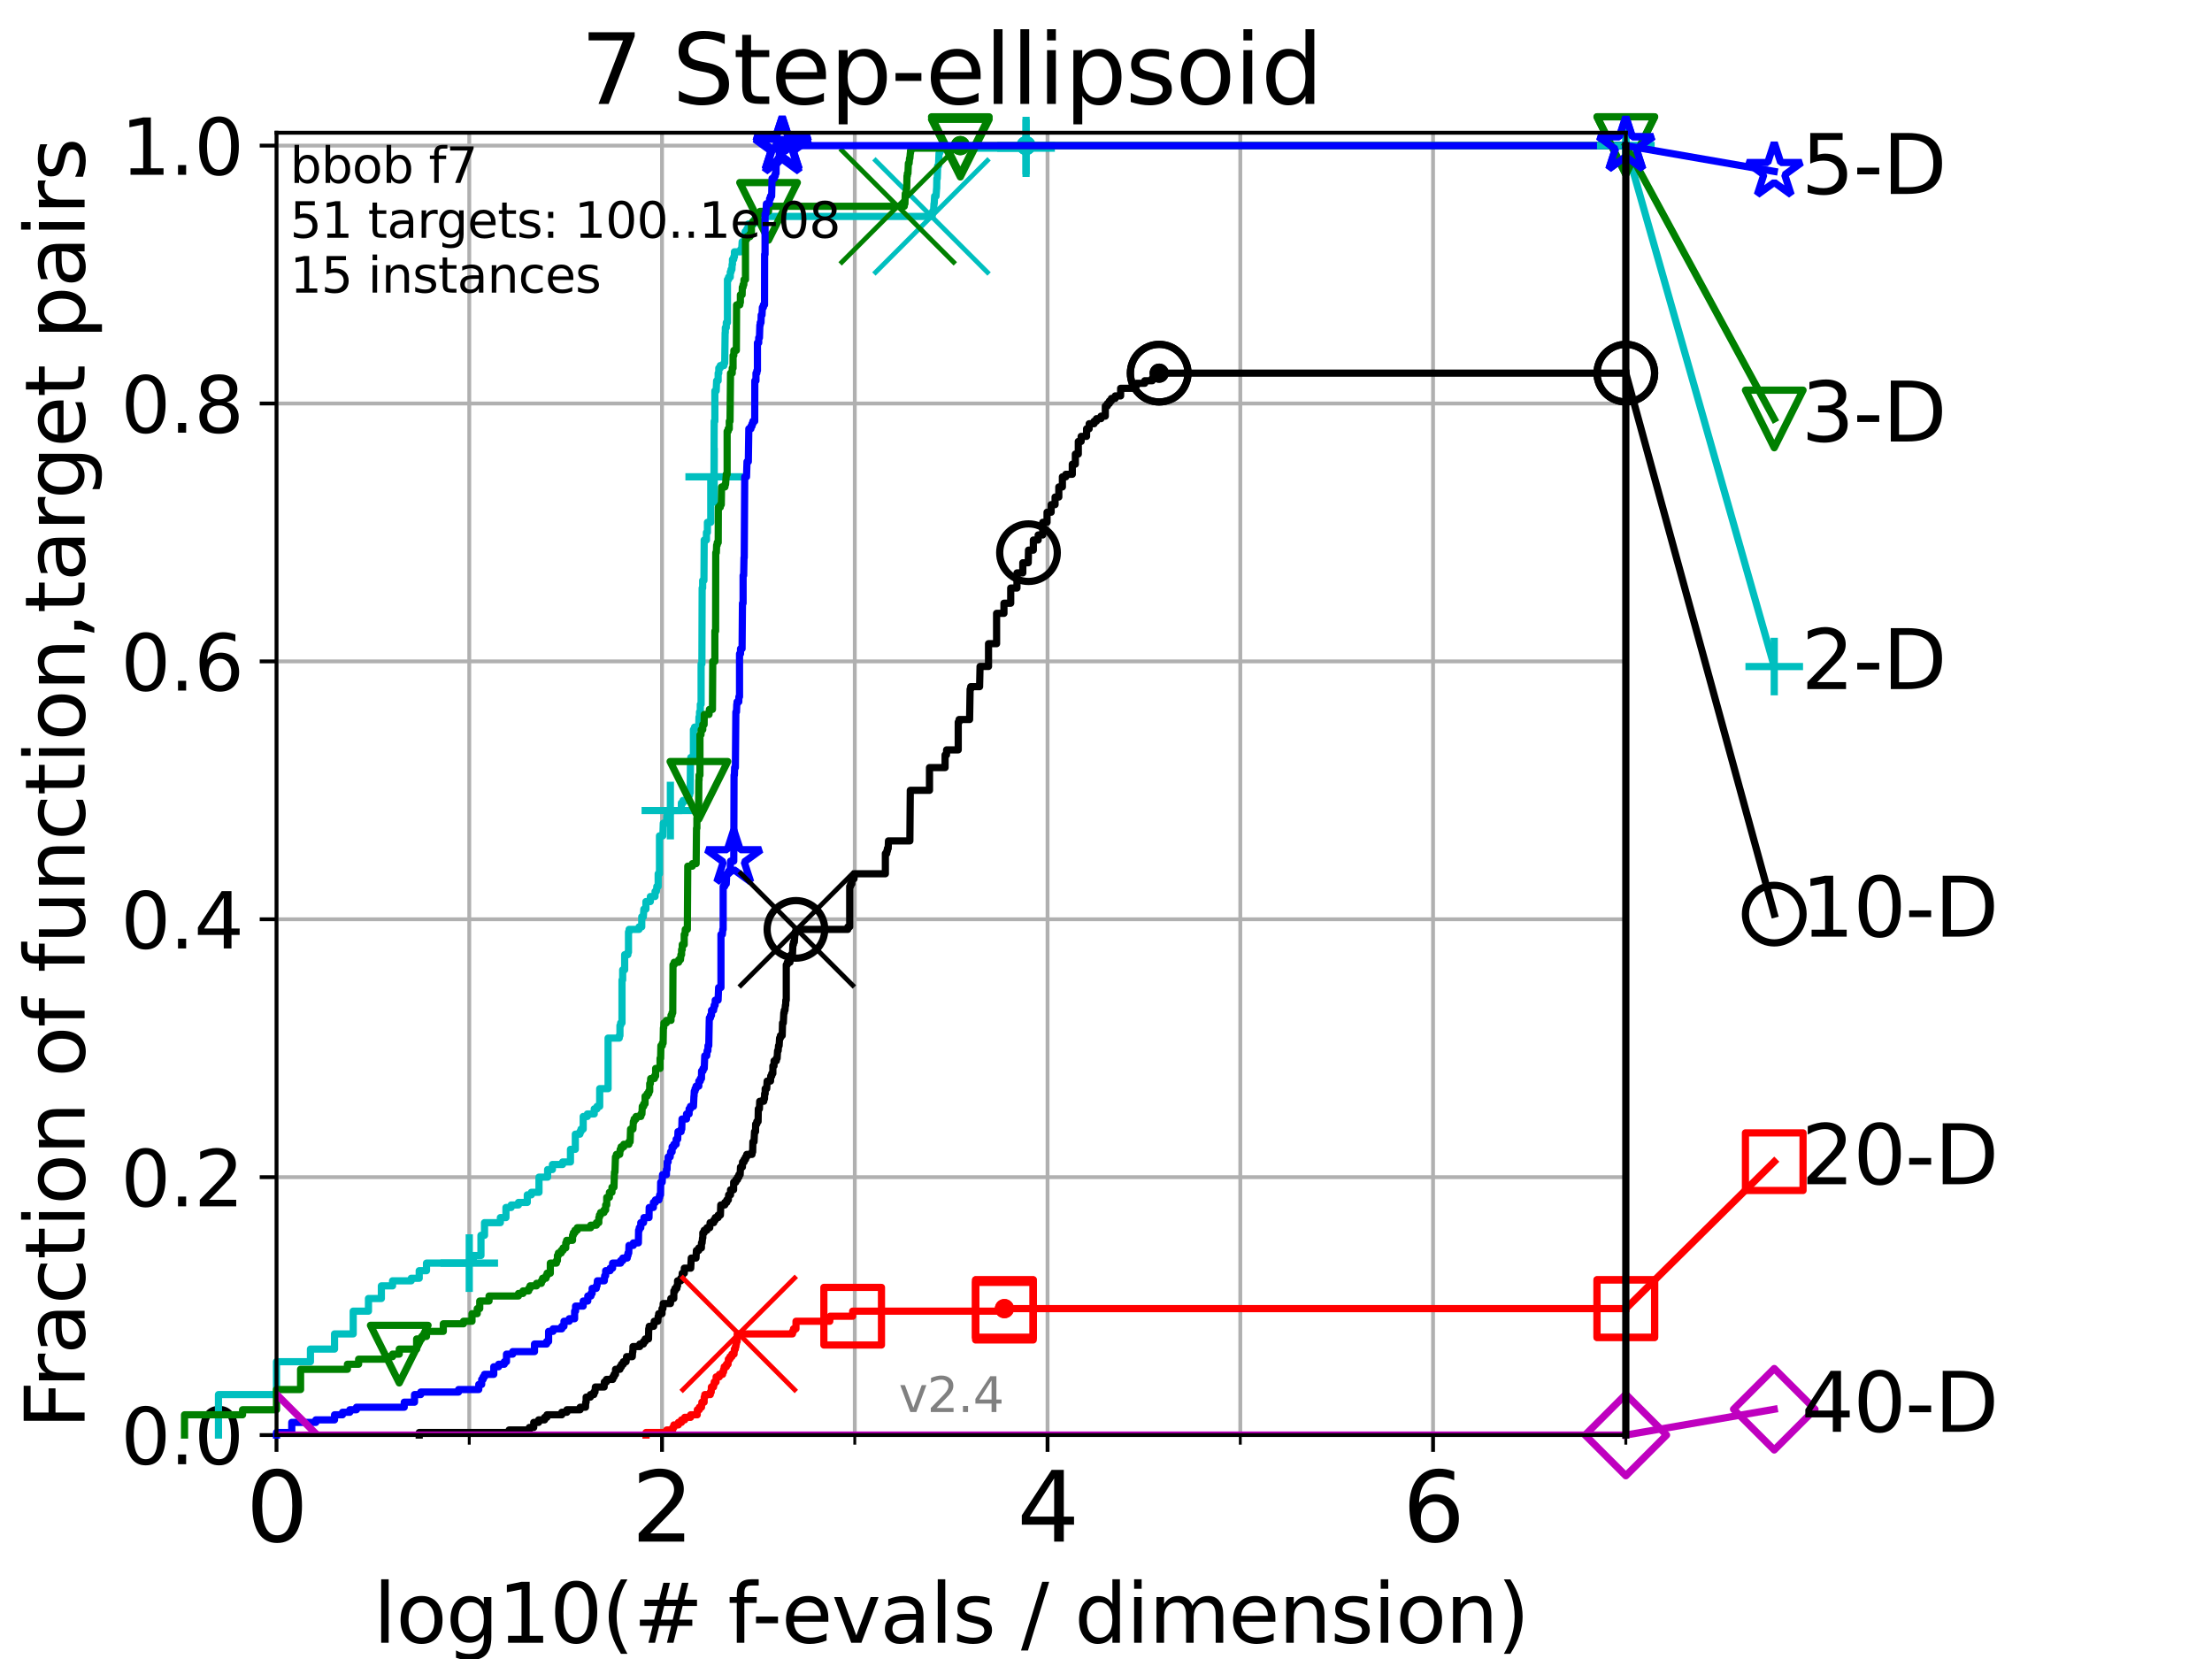 <?xml version="1.0" encoding="utf-8" standalone="no"?>
<!DOCTYPE svg PUBLIC "-//W3C//DTD SVG 1.1//EN"
  "http://www.w3.org/Graphics/SVG/1.1/DTD/svg11.dtd">
<svg height="345.6pt" version="1.1" viewBox="0 0 460.8 345.6" width="460.8pt" xmlns="http://www.w3.org/2000/svg" xmlns:xlink="http://www.w3.org/1999/xlink">
 <defs>
  <style type="text/css">*{stroke-linecap:butt;stroke-linejoin:round;}</style>
 </defs>
 <g id="figure_1">
  <g id="patch_1">
   <path d="M 0 345.6 
L 460.8 345.6 
L 460.8 0 
L 0 0 
z
" style="fill:#ffffff;"/>
  </g>
  <g id="axes_1">
   <g id="patch_2">
    <path d="M 57.6 298.944 
L 338.688 298.944 
L 338.688 27.648 
L 57.6 27.648 
z
" style="fill:#ffffff;"/>
   </g>
   <g id="matplotlib.axis_1">
    <g id="xtick_1">
     <g id="line2d_1">
      <path clip-path="url(#p5bf027f633)" d="M 57.6 298.944 
L 57.6 27.648 
" style="fill:none;stroke:#b0b0b0;stroke-linecap:square;stroke-width:0.8;"/>
     </g>
     <g id="line2d_2">
      <defs>
       <path d="M 0 0 
L 0 3.5 
" id="m6305989d40" style="stroke:#000000;stroke-width:0.8;"/>
      </defs>
      <g>
       <use style="stroke:#000000;stroke-width:0.8;" x="57.6" xlink:href="#m6305989d40" y="298.944"/>
      </g>
     </g>
     <g id="text_1">
      <!-- 0 -->
      <g transform="translate(51.237 321.141)scale(0.2 -0.2)">
       <defs>
        <path d="M 2034 4250 
Q 1547 4250 1301 3770 
Q 1056 3291 1056 2328 
Q 1056 1369 1301 889 
Q 1547 409 2034 409 
Q 2525 409 2770 889 
Q 3016 1369 3016 2328 
Q 3016 3291 2770 3770 
Q 2525 4250 2034 4250 
z
M 2034 4750 
Q 2819 4750 3233 4129 
Q 3647 3509 3647 2328 
Q 3647 1150 3233 529 
Q 2819 -91 2034 -91 
Q 1250 -91 836 529 
Q 422 1150 422 2328 
Q 422 3509 836 4129 
Q 1250 4750 2034 4750 
z
" id="DejaVuSans-30" transform="scale(0.016)"/>
       </defs>
       <use xlink:href="#DejaVuSans-30"/>
      </g>
     </g>
    </g>
    <g id="xtick_2">
     <g id="line2d_3">
      <path clip-path="url(#p5bf027f633)" d="M 137.911 298.944 
L 137.911 27.648 
" style="fill:none;stroke:#b0b0b0;stroke-linecap:square;stroke-width:0.8;"/>
     </g>
     <g id="line2d_4">
      <g>
       <use style="stroke:#000000;stroke-width:0.8;" x="137.911" xlink:href="#m6305989d40" y="298.944"/>
      </g>
     </g>
     <g id="text_2">
      <!-- 2 -->
      <g transform="translate(131.548 321.141)scale(0.2 -0.2)">
       <defs>
        <path d="M 1228 531 
L 3431 531 
L 3431 0 
L 469 0 
L 469 531 
Q 828 903 1448 1529 
Q 2069 2156 2228 2338 
Q 2531 2678 2651 2914 
Q 2772 3150 2772 3378 
Q 2772 3750 2511 3984 
Q 2250 4219 1831 4219 
Q 1534 4219 1204 4116 
Q 875 4013 500 3803 
L 500 4441 
Q 881 4594 1212 4672 
Q 1544 4750 1819 4750 
Q 2544 4750 2975 4387 
Q 3406 4025 3406 3419 
Q 3406 3131 3298 2873 
Q 3191 2616 2906 2266 
Q 2828 2175 2409 1742 
Q 1991 1309 1228 531 
z
" id="DejaVuSans-32" transform="scale(0.016)"/>
       </defs>
       <use xlink:href="#DejaVuSans-32"/>
      </g>
     </g>
    </g>
    <g id="xtick_3">
     <g id="line2d_5">
      <path clip-path="url(#p5bf027f633)" d="M 218.222 298.944 
L 218.222 27.648 
" style="fill:none;stroke:#b0b0b0;stroke-linecap:square;stroke-width:0.8;"/>
     </g>
     <g id="line2d_6">
      <g>
       <use style="stroke:#000000;stroke-width:0.8;" x="218.222" xlink:href="#m6305989d40" y="298.944"/>
      </g>
     </g>
     <g id="text_3">
      <!-- 4 -->
      <g transform="translate(211.859 321.141)scale(0.2 -0.2)">
       <defs>
        <path d="M 2419 4116 
L 825 1625 
L 2419 1625 
L 2419 4116 
z
M 2253 4666 
L 3047 4666 
L 3047 1625 
L 3713 1625 
L 3713 1100 
L 3047 1100 
L 3047 0 
L 2419 0 
L 2419 1100 
L 313 1100 
L 313 1709 
L 2253 4666 
z
" id="DejaVuSans-34" transform="scale(0.016)"/>
       </defs>
       <use xlink:href="#DejaVuSans-34"/>
      </g>
     </g>
    </g>
    <g id="xtick_4">
     <g id="line2d_7">
      <path clip-path="url(#p5bf027f633)" d="M 298.533 298.944 
L 298.533 27.648 
" style="fill:none;stroke:#b0b0b0;stroke-linecap:square;stroke-width:0.8;"/>
     </g>
     <g id="line2d_8">
      <g>
       <use style="stroke:#000000;stroke-width:0.8;" x="298.533" xlink:href="#m6305989d40" y="298.944"/>
      </g>
     </g>
     <g id="text_4">
      <!-- 6 -->
      <g transform="translate(292.17 321.141)scale(0.2 -0.2)">
       <defs>
        <path d="M 2113 2584 
Q 1688 2584 1439 2293 
Q 1191 2003 1191 1497 
Q 1191 994 1439 701 
Q 1688 409 2113 409 
Q 2538 409 2786 701 
Q 3034 994 3034 1497 
Q 3034 2003 2786 2293 
Q 2538 2584 2113 2584 
z
M 3366 4563 
L 3366 3988 
Q 3128 4100 2886 4159 
Q 2644 4219 2406 4219 
Q 1781 4219 1451 3797 
Q 1122 3375 1075 2522 
Q 1259 2794 1537 2939 
Q 1816 3084 2150 3084 
Q 2853 3084 3261 2657 
Q 3669 2231 3669 1497 
Q 3669 778 3244 343 
Q 2819 -91 2113 -91 
Q 1303 -91 875 529 
Q 447 1150 447 2328 
Q 447 3434 972 4092 
Q 1497 4750 2381 4750 
Q 2619 4750 2861 4703 
Q 3103 4656 3366 4563 
z
" id="DejaVuSans-36" transform="scale(0.016)"/>
       </defs>
       <use xlink:href="#DejaVuSans-36"/>
      </g>
     </g>
    </g>
    <g id="xtick_5">
     <g id="line2d_9">
      <path clip-path="url(#p5bf027f633)" d="M 97.755 298.944 
L 97.755 27.648 
" style="fill:none;stroke:#b0b0b0;stroke-linecap:square;stroke-width:0.8;"/>
     </g>
     <g id="line2d_10">
      <defs>
       <path d="M 0 0 
L 0 2 
" id="m25382743d6" style="stroke:#000000;stroke-width:0.6;"/>
      </defs>
      <g>
       <use style="stroke:#000000;stroke-width:0.6;" x="97.755" xlink:href="#m25382743d6" y="298.944"/>
      </g>
     </g>
    </g>
    <g id="xtick_6">
     <g id="line2d_11">
      <path clip-path="url(#p5bf027f633)" d="M 178.066 298.944 
L 178.066 27.648 
" style="fill:none;stroke:#b0b0b0;stroke-linecap:square;stroke-width:0.8;"/>
     </g>
     <g id="line2d_12">
      <g>
       <use style="stroke:#000000;stroke-width:0.6;" x="178.066" xlink:href="#m25382743d6" y="298.944"/>
      </g>
     </g>
    </g>
    <g id="xtick_7">
     <g id="line2d_13">
      <path clip-path="url(#p5bf027f633)" d="M 258.377 298.944 
L 258.377 27.648 
" style="fill:none;stroke:#b0b0b0;stroke-linecap:square;stroke-width:0.8;"/>
     </g>
     <g id="line2d_14">
      <g>
       <use style="stroke:#000000;stroke-width:0.6;" x="258.377" xlink:href="#m25382743d6" y="298.944"/>
      </g>
     </g>
    </g>
    <g id="xtick_8">
     <g id="line2d_15">
      <path clip-path="url(#p5bf027f633)" d="M 338.688 298.944 
L 338.688 27.648 
" style="fill:none;stroke:#b0b0b0;stroke-linecap:square;stroke-width:0.8;"/>
     </g>
     <g id="line2d_16">
      <g>
       <use style="stroke:#000000;stroke-width:0.6;" x="338.688" xlink:href="#m25382743d6" y="298.944"/>
      </g>
     </g>
    </g>
    <g id="text_5">
     <!-- log10(# f-evals / dimension) -->
     <g transform="translate(77.764 342.218)scale(0.17 -0.17)">
      <defs>
       <path d="M 603 4863 
L 1178 4863 
L 1178 0 
L 603 0 
L 603 4863 
z
" id="DejaVuSans-6c" transform="scale(0.016)"/>
       <path d="M 1959 3097 
Q 1497 3097 1228 2736 
Q 959 2375 959 1747 
Q 959 1119 1226 758 
Q 1494 397 1959 397 
Q 2419 397 2687 759 
Q 2956 1122 2956 1747 
Q 2956 2369 2687 2733 
Q 2419 3097 1959 3097 
z
M 1959 3584 
Q 2709 3584 3137 3096 
Q 3566 2609 3566 1747 
Q 3566 888 3137 398 
Q 2709 -91 1959 -91 
Q 1206 -91 779 398 
Q 353 888 353 1747 
Q 353 2609 779 3096 
Q 1206 3584 1959 3584 
z
" id="DejaVuSans-6f" transform="scale(0.016)"/>
       <path d="M 2906 1791 
Q 2906 2416 2648 2759 
Q 2391 3103 1925 3103 
Q 1463 3103 1205 2759 
Q 947 2416 947 1791 
Q 947 1169 1205 825 
Q 1463 481 1925 481 
Q 2391 481 2648 825 
Q 2906 1169 2906 1791 
z
M 3481 434 
Q 3481 -459 3084 -895 
Q 2688 -1331 1869 -1331 
Q 1566 -1331 1297 -1286 
Q 1028 -1241 775 -1147 
L 775 -588 
Q 1028 -725 1275 -790 
Q 1522 -856 1778 -856 
Q 2344 -856 2625 -561 
Q 2906 -266 2906 331 
L 2906 616 
Q 2728 306 2450 153 
Q 2172 0 1784 0 
Q 1141 0 747 490 
Q 353 981 353 1791 
Q 353 2603 747 3093 
Q 1141 3584 1784 3584 
Q 2172 3584 2450 3431 
Q 2728 3278 2906 2969 
L 2906 3500 
L 3481 3500 
L 3481 434 
z
" id="DejaVuSans-67" transform="scale(0.016)"/>
       <path d="M 794 531 
L 1825 531 
L 1825 4091 
L 703 3866 
L 703 4441 
L 1819 4666 
L 2450 4666 
L 2450 531 
L 3481 531 
L 3481 0 
L 794 0 
L 794 531 
z
" id="DejaVuSans-31" transform="scale(0.016)"/>
       <path d="M 1984 4856 
Q 1566 4138 1362 3434 
Q 1159 2731 1159 2009 
Q 1159 1288 1364 580 
Q 1569 -128 1984 -844 
L 1484 -844 
Q 1016 -109 783 600 
Q 550 1309 550 2009 
Q 550 2706 781 3412 
Q 1013 4119 1484 4856 
L 1984 4856 
z
" id="DejaVuSans-28" transform="scale(0.016)"/>
       <path d="M 3272 2816 
L 2363 2816 
L 2100 1772 
L 3016 1772 
L 3272 2816 
z
M 2803 4594 
L 2478 3297 
L 3391 3297 
L 3719 4594 
L 4219 4594 
L 3897 3297 
L 4872 3297 
L 4872 2816 
L 3775 2816 
L 3519 1772 
L 4513 1772 
L 4513 1294 
L 3397 1294 
L 3072 0 
L 2572 0 
L 2894 1294 
L 1978 1294 
L 1656 0 
L 1153 0 
L 1478 1294 
L 494 1294 
L 494 1772 
L 1594 1772 
L 1856 2816 
L 850 2816 
L 850 3297 
L 1978 3297 
L 2297 4594 
L 2803 4594 
z
" id="DejaVuSans-23" transform="scale(0.016)"/>
       <path id="DejaVuSans-20" transform="scale(0.016)"/>
       <path d="M 2375 4863 
L 2375 4384 
L 1825 4384 
Q 1516 4384 1395 4259 
Q 1275 4134 1275 3809 
L 1275 3500 
L 2222 3500 
L 2222 3053 
L 1275 3053 
L 1275 0 
L 697 0 
L 697 3053 
L 147 3053 
L 147 3500 
L 697 3500 
L 697 3744 
Q 697 4328 969 4595 
Q 1241 4863 1831 4863 
L 2375 4863 
z
" id="DejaVuSans-66" transform="scale(0.016)"/>
       <path d="M 313 2009 
L 1997 2009 
L 1997 1497 
L 313 1497 
L 313 2009 
z
" id="DejaVuSans-2d" transform="scale(0.016)"/>
       <path d="M 3597 1894 
L 3597 1613 
L 953 1613 
Q 991 1019 1311 708 
Q 1631 397 2203 397 
Q 2534 397 2845 478 
Q 3156 559 3463 722 
L 3463 178 
Q 3153 47 2828 -22 
Q 2503 -91 2169 -91 
Q 1331 -91 842 396 
Q 353 884 353 1716 
Q 353 2575 817 3079 
Q 1281 3584 2069 3584 
Q 2775 3584 3186 3129 
Q 3597 2675 3597 1894 
z
M 3022 2063 
Q 3016 2534 2758 2815 
Q 2500 3097 2075 3097 
Q 1594 3097 1305 2825 
Q 1016 2553 972 2059 
L 3022 2063 
z
" id="DejaVuSans-65" transform="scale(0.016)"/>
       <path d="M 191 3500 
L 800 3500 
L 1894 563 
L 2988 3500 
L 3597 3500 
L 2284 0 
L 1503 0 
L 191 3500 
z
" id="DejaVuSans-76" transform="scale(0.016)"/>
       <path d="M 2194 1759 
Q 1497 1759 1228 1600 
Q 959 1441 959 1056 
Q 959 750 1161 570 
Q 1363 391 1709 391 
Q 2188 391 2477 730 
Q 2766 1069 2766 1631 
L 2766 1759 
L 2194 1759 
z
M 3341 1997 
L 3341 0 
L 2766 0 
L 2766 531 
Q 2569 213 2275 61 
Q 1981 -91 1556 -91 
Q 1019 -91 701 211 
Q 384 513 384 1019 
Q 384 1609 779 1909 
Q 1175 2209 1959 2209 
L 2766 2209 
L 2766 2266 
Q 2766 2663 2505 2880 
Q 2244 3097 1772 3097 
Q 1472 3097 1187 3025 
Q 903 2953 641 2809 
L 641 3341 
Q 956 3463 1253 3523 
Q 1550 3584 1831 3584 
Q 2591 3584 2966 3190 
Q 3341 2797 3341 1997 
z
" id="DejaVuSans-61" transform="scale(0.016)"/>
       <path d="M 2834 3397 
L 2834 2853 
Q 2591 2978 2328 3040 
Q 2066 3103 1784 3103 
Q 1356 3103 1142 2972 
Q 928 2841 928 2578 
Q 928 2378 1081 2264 
Q 1234 2150 1697 2047 
L 1894 2003 
Q 2506 1872 2764 1633 
Q 3022 1394 3022 966 
Q 3022 478 2636 193 
Q 2250 -91 1575 -91 
Q 1294 -91 989 -36 
Q 684 19 347 128 
L 347 722 
Q 666 556 975 473 
Q 1284 391 1588 391 
Q 1994 391 2212 530 
Q 2431 669 2431 922 
Q 2431 1156 2273 1281 
Q 2116 1406 1581 1522 
L 1381 1569 
Q 847 1681 609 1914 
Q 372 2147 372 2553 
Q 372 3047 722 3315 
Q 1072 3584 1716 3584 
Q 2034 3584 2315 3537 
Q 2597 3491 2834 3397 
z
" id="DejaVuSans-73" transform="scale(0.016)"/>
       <path d="M 1625 4666 
L 2156 4666 
L 531 -594 
L 0 -594 
L 1625 4666 
z
" id="DejaVuSans-2f" transform="scale(0.016)"/>
       <path d="M 2906 2969 
L 2906 4863 
L 3481 4863 
L 3481 0 
L 2906 0 
L 2906 525 
Q 2725 213 2448 61 
Q 2172 -91 1784 -91 
Q 1150 -91 751 415 
Q 353 922 353 1747 
Q 353 2572 751 3078 
Q 1150 3584 1784 3584 
Q 2172 3584 2448 3432 
Q 2725 3281 2906 2969 
z
M 947 1747 
Q 947 1113 1208 752 
Q 1469 391 1925 391 
Q 2381 391 2643 752 
Q 2906 1113 2906 1747 
Q 2906 2381 2643 2742 
Q 2381 3103 1925 3103 
Q 1469 3103 1208 2742 
Q 947 2381 947 1747 
z
" id="DejaVuSans-64" transform="scale(0.016)"/>
       <path d="M 603 3500 
L 1178 3500 
L 1178 0 
L 603 0 
L 603 3500 
z
M 603 4863 
L 1178 4863 
L 1178 4134 
L 603 4134 
L 603 4863 
z
" id="DejaVuSans-69" transform="scale(0.016)"/>
       <path d="M 3328 2828 
Q 3544 3216 3844 3400 
Q 4144 3584 4550 3584 
Q 5097 3584 5394 3201 
Q 5691 2819 5691 2113 
L 5691 0 
L 5113 0 
L 5113 2094 
Q 5113 2597 4934 2840 
Q 4756 3084 4391 3084 
Q 3944 3084 3684 2787 
Q 3425 2491 3425 1978 
L 3425 0 
L 2847 0 
L 2847 2094 
Q 2847 2600 2669 2842 
Q 2491 3084 2119 3084 
Q 1678 3084 1418 2786 
Q 1159 2488 1159 1978 
L 1159 0 
L 581 0 
L 581 3500 
L 1159 3500 
L 1159 2956 
Q 1356 3278 1631 3431 
Q 1906 3584 2284 3584 
Q 2666 3584 2933 3390 
Q 3200 3197 3328 2828 
z
" id="DejaVuSans-6d" transform="scale(0.016)"/>
       <path d="M 3513 2113 
L 3513 0 
L 2938 0 
L 2938 2094 
Q 2938 2591 2744 2837 
Q 2550 3084 2163 3084 
Q 1697 3084 1428 2787 
Q 1159 2491 1159 1978 
L 1159 0 
L 581 0 
L 581 3500 
L 1159 3500 
L 1159 2956 
Q 1366 3272 1645 3428 
Q 1925 3584 2291 3584 
Q 2894 3584 3203 3211 
Q 3513 2838 3513 2113 
z
" id="DejaVuSans-6e" transform="scale(0.016)"/>
       <path d="M 513 4856 
L 1013 4856 
Q 1481 4119 1714 3412 
Q 1947 2706 1947 2009 
Q 1947 1309 1714 600 
Q 1481 -109 1013 -844 
L 513 -844 
Q 928 -128 1133 580 
Q 1338 1288 1338 2009 
Q 1338 2731 1133 3434 
Q 928 4138 513 4856 
z
" id="DejaVuSans-29" transform="scale(0.016)"/>
      </defs>
      <use xlink:href="#DejaVuSans-6c"/>
      <use x="27.783" xlink:href="#DejaVuSans-6f"/>
      <use x="88.965" xlink:href="#DejaVuSans-67"/>
      <use x="152.441" xlink:href="#DejaVuSans-31"/>
      <use x="216.064" xlink:href="#DejaVuSans-30"/>
      <use x="279.688" xlink:href="#DejaVuSans-28"/>
      <use x="318.701" xlink:href="#DejaVuSans-23"/>
      <use x="402.49" xlink:href="#DejaVuSans-20"/>
      <use x="434.277" xlink:href="#DejaVuSans-66"/>
      <use x="463.982" xlink:href="#DejaVuSans-2d"/>
      <use x="500.066" xlink:href="#DejaVuSans-65"/>
      <use x="561.59" xlink:href="#DejaVuSans-76"/>
      <use x="620.77" xlink:href="#DejaVuSans-61"/>
      <use x="682.049" xlink:href="#DejaVuSans-6c"/>
      <use x="709.832" xlink:href="#DejaVuSans-73"/>
      <use x="761.932" xlink:href="#DejaVuSans-20"/>
      <use x="793.719" xlink:href="#DejaVuSans-2f"/>
      <use x="827.41" xlink:href="#DejaVuSans-20"/>
      <use x="859.197" xlink:href="#DejaVuSans-64"/>
      <use x="922.674" xlink:href="#DejaVuSans-69"/>
      <use x="950.457" xlink:href="#DejaVuSans-6d"/>
      <use x="1047.869" xlink:href="#DejaVuSans-65"/>
      <use x="1109.393" xlink:href="#DejaVuSans-6e"/>
      <use x="1172.771" xlink:href="#DejaVuSans-73"/>
      <use x="1224.871" xlink:href="#DejaVuSans-69"/>
      <use x="1252.654" xlink:href="#DejaVuSans-6f"/>
      <use x="1313.836" xlink:href="#DejaVuSans-6e"/>
      <use x="1377.215" xlink:href="#DejaVuSans-29"/>
     </g>
    </g>
   </g>
   <g id="matplotlib.axis_2">
    <g id="ytick_1">
     <g id="line2d_17">
      <path clip-path="url(#p5bf027f633)" d="M 57.6 298.944 
L 338.688 298.944 
" style="fill:none;stroke:#b0b0b0;stroke-linecap:square;stroke-width:0.8;"/>
     </g>
     <g id="line2d_18">
      <defs>
       <path d="M 0 0 
L -3.5 0 
" id="m869d8df313" style="stroke:#000000;stroke-width:0.8;"/>
      </defs>
      <g>
       <use style="stroke:#000000;stroke-width:0.8;" x="57.6" xlink:href="#m869d8df313" y="298.944"/>
      </g>
     </g>
     <g id="text_6">
      <!-- 0.0 -->
      <g transform="translate(25.155 305.023)scale(0.16 -0.16)">
       <defs>
        <path d="M 684 794 
L 1344 794 
L 1344 0 
L 684 0 
L 684 794 
z
" id="DejaVuSans-2e" transform="scale(0.016)"/>
       </defs>
       <use xlink:href="#DejaVuSans-30"/>
       <use x="63.623" xlink:href="#DejaVuSans-2e"/>
       <use x="95.41" xlink:href="#DejaVuSans-30"/>
      </g>
     </g>
    </g>
    <g id="ytick_2">
     <g id="line2d_19">
      <path clip-path="url(#p5bf027f633)" d="M 57.6 245.222 
L 338.688 245.222 
" style="fill:none;stroke:#b0b0b0;stroke-linecap:square;stroke-width:0.8;"/>
     </g>
     <g id="line2d_20">
      <g>
       <use style="stroke:#000000;stroke-width:0.8;" x="57.6" xlink:href="#m869d8df313" y="245.222"/>
      </g>
     </g>
     <g id="text_7">
      <!-- 0.2 -->
      <g transform="translate(25.155 251.301)scale(0.16 -0.16)">
       <use xlink:href="#DejaVuSans-30"/>
       <use x="63.623" xlink:href="#DejaVuSans-2e"/>
       <use x="95.41" xlink:href="#DejaVuSans-32"/>
      </g>
     </g>
    </g>
    <g id="ytick_3">
     <g id="line2d_21">
      <path clip-path="url(#p5bf027f633)" d="M 57.6 191.5 
L 338.688 191.5 
" style="fill:none;stroke:#b0b0b0;stroke-linecap:square;stroke-width:0.8;"/>
     </g>
     <g id="line2d_22">
      <g>
       <use style="stroke:#000000;stroke-width:0.8;" x="57.6" xlink:href="#m869d8df313" y="191.5"/>
      </g>
     </g>
     <g id="text_8">
      <!-- 0.4 -->
      <g transform="translate(25.155 197.579)scale(0.16 -0.16)">
       <use xlink:href="#DejaVuSans-30"/>
       <use x="63.623" xlink:href="#DejaVuSans-2e"/>
       <use x="95.41" xlink:href="#DejaVuSans-34"/>
      </g>
     </g>
    </g>
    <g id="ytick_4">
     <g id="line2d_23">
      <path clip-path="url(#p5bf027f633)" d="M 57.6 137.778 
L 338.688 137.778 
" style="fill:none;stroke:#b0b0b0;stroke-linecap:square;stroke-width:0.8;"/>
     </g>
     <g id="line2d_24">
      <g>
       <use style="stroke:#000000;stroke-width:0.8;" x="57.6" xlink:href="#m869d8df313" y="137.778"/>
      </g>
     </g>
     <g id="text_9">
      <!-- 0.6 -->
      <g transform="translate(25.155 143.857)scale(0.16 -0.16)">
       <use xlink:href="#DejaVuSans-30"/>
       <use x="63.623" xlink:href="#DejaVuSans-2e"/>
       <use x="95.41" xlink:href="#DejaVuSans-36"/>
      </g>
     </g>
    </g>
    <g id="ytick_5">
     <g id="line2d_25">
      <path clip-path="url(#p5bf027f633)" d="M 57.6 84.056 
L 338.688 84.056 
" style="fill:none;stroke:#b0b0b0;stroke-linecap:square;stroke-width:0.8;"/>
     </g>
     <g id="line2d_26">
      <g>
       <use style="stroke:#000000;stroke-width:0.8;" x="57.6" xlink:href="#m869d8df313" y="84.056"/>
      </g>
     </g>
     <g id="text_10">
      <!-- 0.8 -->
      <g transform="translate(25.155 90.135)scale(0.16 -0.16)">
       <defs>
        <path d="M 2034 2216 
Q 1584 2216 1326 1975 
Q 1069 1734 1069 1313 
Q 1069 891 1326 650 
Q 1584 409 2034 409 
Q 2484 409 2743 651 
Q 3003 894 3003 1313 
Q 3003 1734 2745 1975 
Q 2488 2216 2034 2216 
z
M 1403 2484 
Q 997 2584 770 2862 
Q 544 3141 544 3541 
Q 544 4100 942 4425 
Q 1341 4750 2034 4750 
Q 2731 4750 3128 4425 
Q 3525 4100 3525 3541 
Q 3525 3141 3298 2862 
Q 3072 2584 2669 2484 
Q 3125 2378 3379 2068 
Q 3634 1759 3634 1313 
Q 3634 634 3220 271 
Q 2806 -91 2034 -91 
Q 1263 -91 848 271 
Q 434 634 434 1313 
Q 434 1759 690 2068 
Q 947 2378 1403 2484 
z
M 1172 3481 
Q 1172 3119 1398 2916 
Q 1625 2713 2034 2713 
Q 2441 2713 2670 2916 
Q 2900 3119 2900 3481 
Q 2900 3844 2670 4047 
Q 2441 4250 2034 4250 
Q 1625 4250 1398 4047 
Q 1172 3844 1172 3481 
z
" id="DejaVuSans-38" transform="scale(0.016)"/>
       </defs>
       <use xlink:href="#DejaVuSans-30"/>
       <use x="63.623" xlink:href="#DejaVuSans-2e"/>
       <use x="95.41" xlink:href="#DejaVuSans-38"/>
      </g>
     </g>
    </g>
    <g id="ytick_6">
     <g id="line2d_27">
      <path clip-path="url(#p5bf027f633)" d="M 57.6 30.334 
L 338.688 30.334 
" style="fill:none;stroke:#b0b0b0;stroke-linecap:square;stroke-width:0.8;"/>
     </g>
     <g id="line2d_28">
      <g>
       <use style="stroke:#000000;stroke-width:0.8;" x="57.6" xlink:href="#m869d8df313" y="30.334"/>
      </g>
     </g>
     <g id="text_11">
      <!-- 1.0 -->
      <g transform="translate(25.155 36.413)scale(0.16 -0.16)">
       <use xlink:href="#DejaVuSans-31"/>
       <use x="63.623" xlink:href="#DejaVuSans-2e"/>
       <use x="95.41" xlink:href="#DejaVuSans-30"/>
      </g>
     </g>
    </g>
    <g id="text_12">
     <!-- Fraction of function,target pairs -->
     <g transform="translate(17.62 297.681)rotate(-90)scale(0.17 -0.17)">
      <defs>
       <path d="M 628 4666 
L 3309 4666 
L 3309 4134 
L 1259 4134 
L 1259 2759 
L 3109 2759 
L 3109 2228 
L 1259 2228 
L 1259 0 
L 628 0 
L 628 4666 
z
" id="DejaVuSans-46" transform="scale(0.016)"/>
       <path d="M 2631 2963 
Q 2534 3019 2420 3045 
Q 2306 3072 2169 3072 
Q 1681 3072 1420 2755 
Q 1159 2438 1159 1844 
L 1159 0 
L 581 0 
L 581 3500 
L 1159 3500 
L 1159 2956 
Q 1341 3275 1631 3429 
Q 1922 3584 2338 3584 
Q 2397 3584 2469 3576 
Q 2541 3569 2628 3553 
L 2631 2963 
z
" id="DejaVuSans-72" transform="scale(0.016)"/>
       <path d="M 3122 3366 
L 3122 2828 
Q 2878 2963 2633 3030 
Q 2388 3097 2138 3097 
Q 1578 3097 1268 2742 
Q 959 2388 959 1747 
Q 959 1106 1268 751 
Q 1578 397 2138 397 
Q 2388 397 2633 464 
Q 2878 531 3122 666 
L 3122 134 
Q 2881 22 2623 -34 
Q 2366 -91 2075 -91 
Q 1284 -91 818 406 
Q 353 903 353 1747 
Q 353 2603 823 3093 
Q 1294 3584 2113 3584 
Q 2378 3584 2631 3529 
Q 2884 3475 3122 3366 
z
" id="DejaVuSans-63" transform="scale(0.016)"/>
       <path d="M 1172 4494 
L 1172 3500 
L 2356 3500 
L 2356 3053 
L 1172 3053 
L 1172 1153 
Q 1172 725 1289 603 
Q 1406 481 1766 481 
L 2356 481 
L 2356 0 
L 1766 0 
Q 1100 0 847 248 
Q 594 497 594 1153 
L 594 3053 
L 172 3053 
L 172 3500 
L 594 3500 
L 594 4494 
L 1172 4494 
z
" id="DejaVuSans-74" transform="scale(0.016)"/>
       <path d="M 544 1381 
L 544 3500 
L 1119 3500 
L 1119 1403 
Q 1119 906 1312 657 
Q 1506 409 1894 409 
Q 2359 409 2629 706 
Q 2900 1003 2900 1516 
L 2900 3500 
L 3475 3500 
L 3475 0 
L 2900 0 
L 2900 538 
Q 2691 219 2414 64 
Q 2138 -91 1772 -91 
Q 1169 -91 856 284 
Q 544 659 544 1381 
z
M 1991 3584 
L 1991 3584 
z
" id="DejaVuSans-75" transform="scale(0.016)"/>
       <path d="M 750 794 
L 1409 794 
L 1409 256 
L 897 -744 
L 494 -744 
L 750 256 
L 750 794 
z
" id="DejaVuSans-2c" transform="scale(0.016)"/>
       <path d="M 1159 525 
L 1159 -1331 
L 581 -1331 
L 581 3500 
L 1159 3500 
L 1159 2969 
Q 1341 3281 1617 3432 
Q 1894 3584 2278 3584 
Q 2916 3584 3314 3078 
Q 3713 2572 3713 1747 
Q 3713 922 3314 415 
Q 2916 -91 2278 -91 
Q 1894 -91 1617 61 
Q 1341 213 1159 525 
z
M 3116 1747 
Q 3116 2381 2855 2742 
Q 2594 3103 2138 3103 
Q 1681 3103 1420 2742 
Q 1159 2381 1159 1747 
Q 1159 1113 1420 752 
Q 1681 391 2138 391 
Q 2594 391 2855 752 
Q 3116 1113 3116 1747 
z
" id="DejaVuSans-70" transform="scale(0.016)"/>
      </defs>
      <use xlink:href="#DejaVuSans-46"/>
      <use x="50.27" xlink:href="#DejaVuSans-72"/>
      <use x="91.383" xlink:href="#DejaVuSans-61"/>
      <use x="152.662" xlink:href="#DejaVuSans-63"/>
      <use x="207.643" xlink:href="#DejaVuSans-74"/>
      <use x="246.852" xlink:href="#DejaVuSans-69"/>
      <use x="274.635" xlink:href="#DejaVuSans-6f"/>
      <use x="335.816" xlink:href="#DejaVuSans-6e"/>
      <use x="399.195" xlink:href="#DejaVuSans-20"/>
      <use x="430.982" xlink:href="#DejaVuSans-6f"/>
      <use x="492.164" xlink:href="#DejaVuSans-66"/>
      <use x="527.369" xlink:href="#DejaVuSans-20"/>
      <use x="559.156" xlink:href="#DejaVuSans-66"/>
      <use x="594.361" xlink:href="#DejaVuSans-75"/>
      <use x="657.74" xlink:href="#DejaVuSans-6e"/>
      <use x="721.119" xlink:href="#DejaVuSans-63"/>
      <use x="776.1" xlink:href="#DejaVuSans-74"/>
      <use x="815.309" xlink:href="#DejaVuSans-69"/>
      <use x="843.092" xlink:href="#DejaVuSans-6f"/>
      <use x="904.273" xlink:href="#DejaVuSans-6e"/>
      <use x="967.652" xlink:href="#DejaVuSans-2c"/>
      <use x="999.439" xlink:href="#DejaVuSans-74"/>
      <use x="1038.648" xlink:href="#DejaVuSans-61"/>
      <use x="1099.928" xlink:href="#DejaVuSans-72"/>
      <use x="1139.291" xlink:href="#DejaVuSans-67"/>
      <use x="1202.768" xlink:href="#DejaVuSans-65"/>
      <use x="1264.291" xlink:href="#DejaVuSans-74"/>
      <use x="1303.5" xlink:href="#DejaVuSans-20"/>
      <use x="1335.287" xlink:href="#DejaVuSans-70"/>
      <use x="1398.764" xlink:href="#DejaVuSans-61"/>
      <use x="1460.043" xlink:href="#DejaVuSans-69"/>
      <use x="1487.826" xlink:href="#DejaVuSans-72"/>
      <use x="1528.939" xlink:href="#DejaVuSans-73"/>
     </g>
    </g>
   </g>
   <g id="line2d_29">
    <defs>
     <path d="M 0 1.5 
C 0.398 1.5 0.779 1.342 1.061 1.061 
C 1.342 0.779 1.5 0.398 1.5 0 
C 1.5 -0.398 1.342 -0.779 1.061 -1.061 
C 0.779 -1.342 0.398 -1.5 0 -1.5 
C -0.398 -1.5 -0.779 -1.342 -1.061 -1.061 
C -1.342 -0.779 -1.5 -0.398 -1.5 0 
C -1.5 0.398 -1.342 0.779 -1.061 1.061 
C -0.779 1.342 -0.398 1.5 0 1.5 
z
" id="m163af1c077" style="stroke:#00bfbf;"/>
    </defs>
    <g>
     <use style="fill:#00bfbf;stroke:#00bfbf;" x="213.748" xlink:href="#m163af1c077" y="30.334"/>
     <use style="fill:#00bfbf;stroke:#00bfbf;" x="213.748" xlink:href="#m163af1c077" y="30.334"/>
    </g>
   </g>
   <g id="line2d_30">
    <path d="M 45.512 298.944 
L 45.512 290.517 
L 57.6 290.517 
L 57.6 283.67 
L 64.671 283.67 
L 64.671 281.037 
L 69.688 281.037 
L 69.688 277.877 
L 73.579 277.877 
L 73.579 273.136 
L 76.759 273.136 
L 76.759 270.503 
L 79.447 270.503 
L 79.447 267.87 
L 81.776 267.87 
L 81.776 266.816 
L 85.667 266.816 
L 85.667 266.289 
L 87.33 266.289 
L 87.33 264.709 
L 88.847 264.709 
L 88.847 263.129 
L 97.755 263.129 
L 97.755 262.603 
L 98.606 262.603 
L 98.606 261.549 
L 100.193 261.549 
L 100.193 257.336 
L 100.935 257.336 
L 100.935 254.702 
L 104.235 254.702 
L 104.235 253.649 
L 105.398 253.649 
L 105.398 251.542 
L 106.489 251.542 
L 106.489 251.016 
L 108.006 251.016 
L 108.006 250.489 
L 109.843 250.489 
L 109.843 248.909 
L 110.694 248.909 
L 110.694 248.382 
L 112.281 248.382 
L 112.281 245.222 
L 114.08 245.222 
L 114.08 243.642 
L 115.077 243.642 
L 115.077 242.589 
L 117.203 242.589 
L 117.203 242.062 
L 118.839 242.062 
L 118.839 239.428 
L 119.85 239.428 
L 119.85 236.268 
L 120.806 236.268 
L 120.806 235.742 
L 121.037 235.742 
L 121.037 235.215 
L 121.49 235.215 
L 121.49 232.582 
L 122.362 232.582 
L 122.362 232.055 
L 123.791 232.055 
L 123.791 231.001 
L 124.369 231.001 
L 124.369 230.475 
L 124.928 230.475 
L 124.928 226.788 
L 126.674 226.788 
L 126.674 216.254 
L 129.002 216.254 
L 129.002 215.728 
L 129.147 215.728 
L 129.147 213.621 
L 129.291 213.621 
L 129.291 213.094 
L 129.574 213.094 
L 129.574 204.141 
L 129.714 204.141 
L 129.714 202.034 
L 130.128 202.034 
L 130.128 198.874 
L 130.796 198.874 
L 130.796 198.347 
L 130.927 198.347 
L 130.927 194.133 
L 131.056 194.133 
L 131.056 193.607 
L 133.125 193.607 
L 133.125 193.08 
L 133.689 193.08 
L 133.689 190.973 
L 134.019 190.973 
L 134.128 189.393 
L 134.556 189.393 
L 134.556 187.813 
L 135.482 187.813 
L 135.482 186.76 
L 136.457 186.76 
L 136.457 185.706 
L 136.739 185.706 
L 136.832 184.653 
L 137.108 184.653 
L 137.108 182.02 
L 137.38 182.02 
L 137.38 174.119 
L 138.084 174.119 
L 138.171 171.486 
L 138.845 171.486 
L 138.927 169.906 
L 139.091 169.906 
L 139.091 169.379 
L 139.652 169.379 
L 139.652 168.853 
L 141.941 168.853 
L 141.941 167.272 
L 142.284 167.272 
L 142.284 166.746 
L 143.209 166.746 
L 143.209 165.692 
L 143.654 165.692 
L 143.654 165.166 
L 143.779 165.166 
L 143.841 158.319 
L 143.903 158.319 
L 143.903 157.792 
L 144.451 157.792 
L 144.451 151.999 
L 144.689 151.999 
L 144.689 151.472 
L 145.554 151.472 
L 145.61 149.365 
L 145.722 149.365 
L 145.722 148.312 
L 145.888 148.312 
L 145.888 146.732 
L 146.053 146.732 
L 146.053 138.305 
L 146.216 138.305 
L 146.27 122.504 
L 146.378 122.504 
L 146.378 120.924 
L 146.644 120.924 
L 146.697 112.497 
L 147.165 112.497 
L 147.165 110.917 
L 147.369 110.917 
L 147.369 108.81 
L 148.064 108.81 
L 148.064 99.857 
L 148.733 99.857 
L 148.78 87.743 
L 148.92 87.743 
L 148.92 81.423 
L 149.196 81.423 
L 149.287 79.316 
L 149.602 79.316 
L 149.602 77.736 
L 149.735 77.736 
L 149.735 76.682 
L 150.042 76.682 
L 150.042 76.156 
L 150.808 76.156 
L 150.808 75.629 
L 150.974 75.629 
L 151.056 69.309 
L 151.097 69.309 
L 151.097 68.255 
L 151.301 68.255 
L 151.301 67.202 
L 151.542 67.202 
L 151.542 58.248 
L 151.779 58.248 
L 151.779 57.722 
L 152.13 57.722 
L 152.13 56.668 
L 152.284 56.668 
L 152.284 56.142 
L 152.474 56.142 
L 152.512 55.088 
L 152.587 55.088 
L 152.587 54.035 
L 152.848 54.035 
L 152.848 53.508 
L 152.996 53.508 
L 152.996 52.455 
L 154.304 52.455 
L 154.304 51.928 
L 154.507 51.928 
L 154.608 50.348 
L 155.232 50.348 
L 155.232 48.241 
L 155.584 48.241 
L 155.584 47.715 
L 155.836 47.715 
L 155.898 46.661 
L 157.041 46.661 
L 157.041 46.135 
L 157.215 46.135 
L 157.215 45.608 
L 159.176 45.608 
L 159.176 45.081 
L 194.185 45.081 
L 194.278 44.028 
L 194.473 44.028 
L 194.568 42.448 
L 194.612 42.448 
L 194.7 40.868 
L 194.996 40.868 
L 195.105 39.288 
L 195.124 39.288 
L 195.16 37.181 
L 195.252 37.181 
L 195.336 34.548 
L 195.507 34.548 
L 195.616 31.914 
L 195.749 31.914 
L 195.749 31.387 
L 196.019 31.387 
L 196.019 30.861 
L 213.748 30.861 
L 213.748 30.334 
L 338.688 30.334 
L 338.688 30.334 
" style="fill:none;stroke:#00bfbf;stroke-linecap:square;stroke-width:1.5;"/>
   </g>
   <g id="line2d_31">
    <defs>
     <path d="M -6 0 
L 6 0 
M 0 6 
L 0 -6 
" id="m174ce402a4" style="stroke:#00bfbf;stroke-width:1.5;"/>
    </defs>
    <g>
     <use style="fill-opacity:0;stroke:#00bfbf;stroke-width:1.5;" x="97.755" xlink:href="#m174ce402a4" y="263.129"/>
     <use style="fill-opacity:0;stroke:#00bfbf;stroke-width:1.5;" x="139.652" xlink:href="#m174ce402a4" y="168.853"/>
     <use style="fill-opacity:0;stroke:#00bfbf;stroke-width:1.5;" x="148.78" xlink:href="#m174ce402a4" y="99.33"/>
     <use style="fill-opacity:0;stroke:#00bfbf;stroke-width:1.5;" x="213.748" xlink:href="#m174ce402a4" y="30.861"/>
     <use style="fill-opacity:0;stroke:#00bfbf;stroke-width:1.5;" x="213.748" xlink:href="#m174ce402a4" y="30.334"/>
     <use style="fill-opacity:0;stroke:#00bfbf;stroke-width:1.5;" x="338.688" xlink:href="#m174ce402a4" y="30.334"/>
    </g>
   </g>
   <g id="line2d_32">
    <path style="fill:none;stroke:#00bfbf;stroke-linecap:square;stroke-width:1.5;"/>
    <g/>
   </g>
   <g id="line2d_33">
    <path clip-path="url(#p5bf027f633)" d="M 194.046 45.081 
" style="fill:none;stroke:#00bfbf;stroke-linecap:square;stroke-width:1.5;"/>
    <defs>
     <path d="M -12 12 
L 12 -12 
M -12 -12 
L 12 12 
" id="m4d48164674" style="stroke:#00bfbf;"/>
    </defs>
    <g clip-path="url(#p5bf027f633)">
     <use style="fill:#00bfbf;stroke:#00bfbf;" x="194.046" xlink:href="#m4d48164674" y="45.081"/>
    </g>
   </g>
   <g id="line2d_34">
    <defs>
     <path d="M 0 1.5 
C 0.398 1.5 0.779 1.342 1.061 1.061 
C 1.342 0.779 1.5 0.398 1.5 0 
C 1.5 -0.398 1.342 -0.779 1.061 -1.061 
C 0.779 -1.342 0.398 -1.5 0 -1.5 
C -0.398 -1.5 -0.779 -1.342 -1.061 -1.061 
C -1.342 -0.779 -1.5 -0.398 -1.5 0 
C -1.5 0.398 -1.342 0.779 -1.061 1.061 
C -0.779 1.342 -0.398 1.5 0 1.5 
z
" id="mcae02b64cf" style="stroke:#008000;"/>
    </defs>
    <g>
     <use style="fill:#008000;stroke:#008000;" x="200.053" xlink:href="#mcae02b64cf" y="30.334"/>
     <use style="fill:#008000;stroke:#008000;" x="200.053" xlink:href="#mcae02b64cf" y="30.334"/>
    </g>
   </g>
   <g id="line2d_35">
    <path d="M 38.441 298.944 
L 38.441 294.731 
L 50.529 294.731 
L 50.529 293.677 
L 57.6 293.677 
L 57.6 289.464 
L 62.617 289.464 
L 62.617 285.25 
L 72.376 285.25 
L 72.376 284.197 
L 74.705 284.197 
L 74.705 283.143 
L 80.259 283.143 
L 80.259 282.617 
L 81.776 282.617 
L 81.776 282.09 
L 83.172 282.09 
L 83.172 281.037 
L 86.793 281.037 
L 86.793 278.93 
L 87.85 278.93 
L 87.85 278.403 
L 88.847 278.403 
L 88.847 277.35 
L 92.347 277.35 
L 92.347 275.77 
L 96.552 275.77 
L 96.552 275.243 
L 98.327 275.243 
L 98.327 273.663 
L 99.418 273.663 
L 99.418 272.61 
L 99.938 272.61 
L 99.938 271.03 
L 101.878 271.03 
L 101.878 269.976 
L 108.006 269.976 
L 108.006 269.45 
L 108.949 269.45 
L 108.949 268.923 
L 110.132 268.923 
L 110.132 268.396 
L 110.415 268.396 
L 110.415 267.87 
L 111.768 267.87 
L 111.768 267.343 
L 112.779 267.343 
L 112.779 266.816 
L 113.023 266.816 
L 113.023 266.289 
L 113.735 266.289 
L 113.735 265.763 
L 113.966 265.763 
L 113.966 265.236 
L 114.641 265.236 
L 114.641 263.129 
L 115.918 263.129 
L 115.918 262.603 
L 116.122 262.603 
L 116.122 261.549 
L 116.323 261.549 
L 116.323 261.023 
L 116.914 261.023 
L 116.914 260.496 
L 117.298 260.496 
L 117.298 259.969 
L 117.857 259.969 
L 117.857 258.916 
L 118.04 258.916 
L 118.04 258.389 
L 119.267 258.389 
L 119.267 257.336 
L 119.436 257.336 
L 119.436 256.809 
L 119.768 256.809 
L 119.768 256.282 
L 120.255 256.282 
L 120.255 255.756 
L 123.057 255.756 
L 123.057 255.229 
L 124.242 255.229 
L 124.242 254.702 
L 124.744 254.702 
L 124.744 253.649 
L 124.867 253.649 
L 124.867 253.122 
L 125.111 253.122 
L 125.111 252.596 
L 125.823 252.596 
L 125.823 252.069 
L 126.168 252.069 
L 126.168 251.016 
L 126.395 251.016 
L 126.395 249.436 
L 126.948 249.436 
L 126.948 248.382 
L 127.485 248.382 
L 127.485 247.329 
L 127.903 247.329 
L 128.006 244.169 
L 128.108 244.169 
L 128.21 241.009 
L 128.411 241.009 
L 128.411 240.482 
L 129.099 240.482 
L 129.195 239.428 
L 129.386 239.428 
L 129.386 238.902 
L 129.945 238.902 
L 129.945 238.375 
L 131.013 238.375 
L 131.013 237.848 
L 131.27 237.848 
L 131.355 235.215 
L 131.856 235.215 
L 131.938 233.635 
L 132.101 233.635 
L 132.101 233.108 
L 132.502 233.108 
L 132.502 232.582 
L 133.503 232.582 
L 133.503 232.055 
L 133.726 232.055 
L 133.8 230.475 
L 134.092 230.475 
L 134.092 229.948 
L 134.379 229.948 
L 134.379 228.368 
L 134.801 228.368 
L 134.801 227.841 
L 135.145 227.841 
L 135.145 227.315 
L 135.348 227.315 
L 135.348 225.735 
L 135.482 225.735 
L 135.549 224.681 
L 136.33 224.681 
L 136.33 224.155 
L 136.583 224.155 
L 136.583 222.575 
L 137.499 222.575 
L 137.499 220.468 
L 137.618 220.468 
L 137.677 217.834 
L 137.969 217.834 
L 137.969 217.308 
L 138.142 217.308 
L 138.199 214.148 
L 138.256 214.148 
L 138.313 213.094 
L 138.817 213.094 
L 138.817 212.567 
L 139.783 212.567 
L 139.783 211.514 
L 139.991 211.514 
L 139.991 210.987 
L 140.145 210.987 
L 140.196 200.98 
L 140.449 200.98 
L 140.449 200.454 
L 141.379 200.454 
L 141.379 199.927 
L 141.756 199.927 
L 141.849 198.874 
L 141.987 198.874 
L 141.987 197.82 
L 142.125 197.82 
L 142.125 196.767 
L 142.531 196.767 
L 142.531 194.66 
L 142.708 194.66 
L 142.753 193.607 
L 143.187 193.607 
L 143.273 180.44 
L 144.23 180.44 
L 144.23 179.913 
L 145.021 179.913 
L 145.098 172.539 
L 145.175 172.539 
L 145.175 170.433 
L 145.516 170.433 
L 145.591 162.532 
L 145.629 162.532 
L 145.629 161.479 
L 145.814 161.479 
L 145.814 153.052 
L 146.035 153.052 
L 146.071 151.999 
L 146.396 151.999 
L 146.396 150.945 
L 146.679 150.945 
L 146.714 148.838 
L 147.703 148.838 
L 147.77 147.785 
L 148.418 147.785 
L 148.481 137.778 
L 148.92 137.778 
L 148.92 131.458 
L 149.074 131.458 
L 149.104 115.131 
L 149.226 115.131 
L 149.287 113.55 
L 149.408 113.55 
L 149.408 113.024 
L 149.617 113.024 
L 149.647 105.65 
L 150.057 105.65 
L 150.057 105.124 
L 150.258 105.124 
L 150.316 101.437 
L 151.015 101.437 
L 151.015 100.91 
L 151.152 100.91 
L 151.26 99.33 
L 151.287 99.33 
L 151.287 98.803 
L 151.475 98.803 
L 151.475 89.85 
L 151.687 89.85 
L 151.687 89.323 
L 151.923 89.323 
L 151.923 87.743 
L 152.079 87.743 
L 152.182 77.736 
L 152.537 77.736 
L 152.537 76.682 
L 152.712 76.682 
L 152.712 74.049 
L 152.861 74.049 
L 152.885 72.996 
L 153.395 72.996 
L 153.443 63.515 
L 154.121 63.515 
L 154.121 62.989 
L 154.236 62.989 
L 154.236 61.409 
L 154.597 61.409 
L 154.641 59.829 
L 154.796 59.829 
L 154.796 59.302 
L 154.95 59.302 
L 154.994 58.248 
L 155.297 58.248 
L 155.297 49.821 
L 155.595 49.821 
L 155.595 49.295 
L 156.236 49.295 
L 156.236 48.768 
L 156.539 48.768 
L 156.539 46.661 
L 156.816 46.661 
L 156.816 46.135 
L 157.377 46.135 
L 157.377 45.608 
L 157.698 45.608 
L 157.698 44.555 
L 158.34 44.555 
L 158.34 44.028 
L 160.103 44.028 
L 160.103 42.975 
L 188.375 42.975 
L 188.375 42.448 
L 188.513 42.448 
L 188.58 40.341 
L 188.751 40.341 
L 188.826 39.288 
L 188.886 39.288 
L 188.942 36.654 
L 189.016 36.654 
L 189.016 36.128 
L 189.146 36.128 
L 189.229 34.021 
L 189.385 34.021 
L 189.473 32.968 
L 189.542 32.968 
L 189.632 31.914 
L 189.671 31.914 
L 189.671 31.387 
L 189.811 31.387 
L 189.811 30.861 
L 200.053 30.861 
L 200.053 30.334 
L 338.688 30.334 
L 338.688 30.334 
" style="fill:none;stroke:#008000;stroke-linecap:square;stroke-width:1.5;"/>
   </g>
   <g id="line2d_36">
    <defs>
     <path d="M -0 6 
L 6 -6 
L -6 -6 
z
" id="m08281c3128" style="stroke:#008000;stroke-linejoin:miter;stroke-width:1.5;"/>
    </defs>
    <g>
     <use style="fill-opacity:0;stroke:#008000;stroke-linejoin:miter;stroke-width:1.5;" x="83.172" xlink:href="#m08281c3128" y="282.09"/>
     <use style="fill-opacity:0;stroke:#008000;stroke-linejoin:miter;stroke-width:1.5;" x="145.591" xlink:href="#m08281c3128" y="164.639"/>
     <use style="fill-opacity:0;stroke:#008000;stroke-linejoin:miter;stroke-width:1.5;" x="160.103" xlink:href="#m08281c3128" y="44.028"/>
     <use style="fill-opacity:0;stroke:#008000;stroke-linejoin:miter;stroke-width:1.5;" x="200.053" xlink:href="#m08281c3128" y="30.861"/>
     <use style="fill-opacity:0;stroke:#008000;stroke-linejoin:miter;stroke-width:1.5;" x="200.053" xlink:href="#m08281c3128" y="30.334"/>
     <use style="fill-opacity:0;stroke:#008000;stroke-linejoin:miter;stroke-width:1.5;" x="338.688" xlink:href="#m08281c3128" y="30.334"/>
    </g>
   </g>
   <g id="line2d_37">
    <path style="fill:none;stroke:#008000;stroke-linecap:square;stroke-width:1.5;"/>
    <g/>
   </g>
   <g id="line2d_38">
    <path clip-path="url(#p5bf027f633)" d="M 187.01 42.975 
" style="fill:none;stroke:#008000;stroke-linecap:square;stroke-width:1.5;"/>
    <defs>
     <path d="M -12 12 
L 12 -12 
M -12 -12 
L 12 12 
" id="m5f9ccfdb27" style="stroke:#008000;"/>
    </defs>
    <g clip-path="url(#p5bf027f633)">
     <use style="fill:#008000;stroke:#008000;" x="187.01" xlink:href="#m5f9ccfdb27" y="42.975"/>
    </g>
   </g>
   <g id="line2d_39">
    <defs>
     <path d="M 0 1.5 
C 0.398 1.5 0.779 1.342 1.061 1.061 
C 1.342 0.779 1.5 0.398 1.5 0 
C 1.5 -0.398 1.342 -0.779 1.061 -1.061 
C 0.779 -1.342 0.398 -1.5 0 -1.5 
C -0.398 -1.5 -0.779 -1.342 -1.061 -1.061 
C -1.342 -0.779 -1.5 -0.398 -1.5 0 
C -1.5 0.398 -1.342 0.779 -1.061 1.061 
C -0.779 1.342 -0.398 1.5 0 1.5 
z
" id="m6400095f02" style="stroke:#0000ff;"/>
    </defs>
    <g>
     <use style="fill:#0000ff;stroke:#0000ff;" x="162.946" xlink:href="#m6400095f02" y="30.334"/>
     <use style="fill:#0000ff;stroke:#0000ff;" x="162.946" xlink:href="#m6400095f02" y="30.334"/>
    </g>
   </g>
   <g id="line2d_40">
    <path d="M 57.6 298.944 
L 57.6 298.417 
L 60.78 298.417 
L 60.78 296.311 
L 65.797 296.311 
L 65.797 295.784 
L 69.688 295.784 
L 69.688 294.731 
L 71.35 294.731 
L 71.35 294.204 
L 72.868 294.204 
L 72.868 293.677 
L 74.263 293.677 
L 74.263 293.15 
L 84.213 293.15 
L 84.213 292.097 
L 86.351 292.097 
L 86.351 290.517 
L 87.644 290.517 
L 87.644 289.99 
L 95.526 289.99 
L 95.526 289.464 
L 99.732 289.464 
L 99.732 288.41 
L 100.344 288.41 
L 100.344 287.357 
L 100.642 287.357 
L 100.642 286.83 
L 100.935 286.83 
L 100.935 286.304 
L 102.859 286.304 
L 102.859 284.723 
L 103.871 284.723 
L 103.871 284.197 
L 105.057 284.197 
L 105.057 283.67 
L 105.51 283.67 
L 105.51 282.09 
L 106.803 282.09 
L 106.803 281.563 
L 111.346 281.563 
L 111.346 279.983 
L 113.874 279.983 
L 113.874 279.457 
L 114.284 279.457 
L 114.284 277.35 
L 115.206 277.35 
L 115.206 276.823 
L 117.03 276.823 
L 117.03 276.296 
L 117.486 276.296 
L 117.486 275.243 
L 118.577 275.243 
L 118.577 274.716 
L 119.702 274.716 
L 119.702 273.136 
L 119.899 273.136 
L 119.899 272.083 
L 121.49 272.083 
L 121.49 271.03 
L 122.447 271.03 
L 122.447 269.976 
L 123.111 269.976 
L 123.111 269.45 
L 123.354 269.45 
L 123.354 268.396 
L 124.216 268.396 
L 124.216 267.87 
L 124.369 267.87 
L 124.444 266.816 
L 125.892 266.816 
L 125.962 265.763 
L 126.168 265.763 
L 126.168 264.709 
L 127.1 264.709 
L 127.1 264.183 
L 127.611 264.183 
L 127.611 263.129 
L 129.291 263.129 
L 129.291 262.603 
L 129.742 262.603 
L 129.742 262.076 
L 130.665 262.076 
L 130.665 261.549 
L 130.822 261.549 
L 130.822 261.023 
L 130.979 261.023 
L 131.031 259.443 
L 131.938 259.443 
L 131.938 258.916 
L 132.987 258.916 
L 133.033 256.282 
L 133.171 256.282 
L 133.171 255.756 
L 133.488 255.756 
L 133.488 254.702 
L 134.063 254.702 
L 134.15 253.649 
L 135.199 253.649 
L 135.24 251.542 
L 136.112 251.542 
L 136.112 250.489 
L 136.532 250.489 
L 136.532 249.962 
L 137.271 249.962 
L 137.271 249.436 
L 137.416 249.436 
L 137.416 248.909 
L 137.594 248.909 
L 137.63 246.275 
L 137.946 246.275 
L 138.015 244.695 
L 138.828 244.695 
L 138.828 243.642 
L 138.96 243.642 
L 138.993 242.062 
L 139.188 242.062 
L 139.188 241.009 
L 139.605 241.009 
L 139.699 239.955 
L 140.011 239.955 
L 140.011 238.902 
L 140.379 238.902 
L 140.379 238.375 
L 140.856 238.375 
L 140.856 237.322 
L 141.177 237.322 
L 141.235 235.742 
L 141.886 235.742 
L 141.886 235.215 
L 142.024 235.215 
L 142.079 233.108 
L 143.015 233.108 
L 143.015 232.055 
L 143.553 232.055 
L 143.553 231.001 
L 143.828 231.001 
L 143.828 230.475 
L 144.463 230.475 
L 144.558 228.368 
L 144.582 228.368 
L 144.63 227.315 
L 144.795 227.315 
L 144.795 226.788 
L 145.005 226.788 
L 145.005 226.261 
L 145.576 226.261 
L 145.576 225.208 
L 145.888 225.208 
L 145.888 224.681 
L 146.129 224.681 
L 146.151 223.101 
L 146.453 223.101 
L 146.453 222.575 
L 146.707 222.575 
L 146.812 219.941 
L 147.226 219.941 
L 147.308 218.888 
L 147.47 218.888 
L 147.49 217.834 
L 147.65 217.834 
L 147.75 212.567 
L 147.77 212.567 
L 147.77 212.041 
L 148.006 212.041 
L 148.006 211.514 
L 148.219 211.514 
L 148.219 210.461 
L 148.658 210.461 
L 148.658 209.934 
L 148.771 209.934 
L 148.771 209.407 
L 148.975 209.407 
L 148.994 208.354 
L 149.593 208.354 
L 149.7 205.721 
L 150.19 205.721 
L 150.19 194.66 
L 150.48 194.66 
L 150.565 193.607 
L 150.649 193.607 
L 150.649 184.653 
L 150.966 184.653 
L 150.966 184.126 
L 151.292 184.126 
L 151.389 182.02 
L 151.756 182.02 
L 151.756 181.493 
L 152.099 181.493 
L 152.192 179.386 
L 152.856 179.386 
L 152.915 161.479 
L 152.988 161.479 
L 153.032 159.899 
L 153.193 159.899 
L 153.294 148.312 
L 153.424 148.312 
L 153.481 146.732 
L 153.538 146.732 
L 153.538 146.205 
L 153.904 146.205 
L 153.918 145.152 
L 154.057 145.152 
L 154.057 136.198 
L 154.263 136.198 
L 154.263 135.145 
L 154.588 135.145 
L 154.668 125.664 
L 154.801 125.664 
L 154.801 119.871 
L 154.92 119.871 
L 154.985 116.184 
L 155.038 116.184 
L 155.142 99.33 
L 155.514 99.33 
L 155.616 96.17 
L 155.892 96.17 
L 155.991 89.323 
L 156.43 89.323 
L 156.43 88.796 
L 156.658 88.796 
L 156.658 88.27 
L 156.848 88.27 
L 156.848 87.743 
L 157.22 87.743 
L 157.243 79.316 
L 157.483 79.316 
L 157.483 77.736 
L 157.664 77.736 
L 157.664 77.209 
L 157.787 77.209 
L 157.787 71.416 
L 158.053 71.416 
L 158.053 70.362 
L 158.206 70.362 
L 158.293 67.729 
L 158.369 67.729 
L 158.369 67.202 
L 158.53 67.202 
L 158.573 65.622 
L 158.743 65.622 
L 158.816 64.042 
L 159.025 64.042 
L 159.025 63.515 
L 159.263 63.515 
L 159.283 52.982 
L 159.375 52.982 
L 159.375 44.555 
L 159.548 44.555 
L 159.658 42.448 
L 160.259 42.448 
L 160.317 41.395 
L 160.5 41.395 
L 160.5 40.868 
L 160.746 40.868 
L 160.831 37.181 
L 161.293 37.181 
L 161.293 36.654 
L 161.502 36.654 
L 161.502 36.128 
L 161.663 36.128 
L 161.69 34.021 
L 161.956 34.021 
L 161.956 33.494 
L 162.096 33.494 
L 162.096 32.968 
L 162.338 32.968 
L 162.338 30.861 
L 162.946 30.861 
L 162.946 30.334 
L 338.688 30.334 
L 338.688 30.334 
" style="fill:none;stroke:#0000ff;stroke-linecap:square;stroke-width:1.5;"/>
   </g>
   <g id="line2d_41">
    <defs>
     <path d="M 0 -6 
L -1.347 -1.854 
L -5.706 -1.854 
L -2.18 0.708 
L -3.527 4.854 
L -0 2.292 
L 3.527 4.854 
L 2.18 0.708 
L 5.706 -1.854 
L 1.347 -1.854 
z
" id="mcaed6d2965" style="stroke:#0000ff;stroke-linejoin:bevel;stroke-width:1.5;"/>
    </defs>
    <g>
     <use style="fill-opacity:0;stroke:#0000ff;stroke-linejoin:bevel;stroke-width:1.5;" x="152.856" xlink:href="#mcaed6d2965" y="178.86"/>
     <use style="fill-opacity:0;stroke:#0000ff;stroke-linejoin:bevel;stroke-width:1.5;" x="162.946" xlink:href="#mcaed6d2965" y="30.861"/>
     <use style="fill-opacity:0;stroke:#0000ff;stroke-linejoin:bevel;stroke-width:1.5;" x="162.946" xlink:href="#mcaed6d2965" y="30.334"/>
     <use style="fill-opacity:0;stroke:#0000ff;stroke-linejoin:bevel;stroke-width:1.5;" x="162.946" xlink:href="#mcaed6d2965" y="30.334"/>
     <use style="fill-opacity:0;stroke:#0000ff;stroke-linejoin:bevel;stroke-width:1.5;" x="338.688" xlink:href="#mcaed6d2965" y="30.334"/>
    </g>
   </g>
   <g id="line2d_42">
    <path style="fill:none;stroke:#0000ff;stroke-linecap:square;stroke-width:1.5;"/>
    <g/>
   </g>
   <g id="line2d_43">
    <defs>
     <path d="M 0 1.5 
C 0.398 1.5 0.779 1.342 1.061 1.061 
C 1.342 0.779 1.5 0.398 1.5 0 
C 1.5 -0.398 1.342 -0.779 1.061 -1.061 
C 0.779 -1.342 0.398 -1.5 0 -1.5 
C -0.398 -1.5 -0.779 -1.342 -1.061 -1.061 
C -1.342 -0.779 -1.5 -0.398 -1.5 0 
C -1.5 0.398 -1.342 0.779 -1.061 1.061 
C -0.779 1.342 -0.398 1.5 0 1.5 
z
" id="meee90d56bb" style="stroke:#000000;"/>
    </defs>
    <g>
     <use style="stroke:#000000;" x="241.476" xlink:href="#meee90d56bb" y="77.736"/>
     <use style="stroke:#000000;" x="241.476" xlink:href="#meee90d56bb" y="77.736"/>
    </g>
   </g>
   <g id="line2d_44">
    <path d="M 87.33 298.944 
L 87.33 298.417 
L 106.061 298.417 
L 106.061 297.891 
L 110.274 297.891 
L 110.274 297.364 
L 111.186 297.364 
L 111.186 296.311 
L 112.205 296.311 
L 112.205 295.784 
L 113.454 295.784 
L 113.454 295.257 
L 113.943 295.257 
L 113.943 294.731 
L 117.03 294.731 
L 117.03 294.204 
L 118.094 294.204 
L 118.094 293.677 
L 120.852 293.677 
L 120.852 293.15 
L 121.975 293.15 
L 122.018 292.097 
L 122.105 292.097 
L 122.105 291.044 
L 122.989 291.044 
L 122.989 290.517 
L 123.712 290.517 
L 123.712 289.99 
L 123.947 289.99 
L 124.024 288.937 
L 125.858 288.937 
L 125.892 287.884 
L 126.338 287.884 
L 126.338 287.357 
L 127.643 287.357 
L 127.643 286.83 
L 127.923 286.83 
L 127.923 286.304 
L 128.23 286.304 
L 128.23 285.25 
L 129.147 285.25 
L 129.147 284.723 
L 129.461 284.723 
L 129.461 284.197 
L 129.853 284.197 
L 129.853 283.67 
L 130.425 283.67 
L 130.532 282.617 
L 131.716 282.617 
L 131.79 281.563 
L 131.84 281.563 
L 131.864 280.51 
L 133.285 280.51 
L 133.285 279.983 
L 134.041 279.983 
L 134.041 279.457 
L 134.407 279.457 
L 134.407 278.93 
L 135.097 278.93 
L 135.138 276.823 
L 135.24 276.823 
L 135.24 276.296 
L 136.17 276.296 
L 136.17 275.77 
L 136.285 275.77 
L 136.285 275.243 
L 137.035 275.243 
L 137.108 274.19 
L 137.217 274.19 
L 137.217 273.663 
L 137.911 273.663 
L 137.911 272.61 
L 138.102 272.61 
L 138.153 271.556 
L 139.668 271.556 
L 139.747 270.503 
L 140.363 270.503 
L 140.379 268.923 
L 140.619 268.923 
L 140.619 268.396 
L 141.003 268.396 
L 141.003 267.87 
L 141.148 267.87 
L 141.148 266.816 
L 141.816 266.816 
L 141.816 266.289 
L 142.065 266.289 
L 142.12 265.236 
L 142.553 265.236 
L 142.553 264.183 
L 143.89 264.183 
L 144.001 262.076 
L 144.993 262.076 
L 145.075 260.496 
L 145.565 260.496 
L 145.565 259.969 
L 146.118 259.969 
L 146.129 258.916 
L 146.259 258.916 
L 146.356 257.862 
L 146.41 257.862 
L 146.41 256.809 
L 146.697 256.809 
L 146.697 256.282 
L 147.267 256.282 
L 147.267 255.756 
L 147.858 255.756 
L 147.927 254.702 
L 148.686 254.702 
L 148.686 254.176 
L 149.003 254.176 
L 149.003 253.649 
L 149.602 253.649 
L 149.602 253.122 
L 150.077 253.122 
L 150.146 251.016 
L 150.99 251.016 
L 150.99 250.489 
L 151.405 250.489 
L 151.405 249.962 
L 151.724 249.962 
L 151.787 248.909 
L 152.184 248.909 
L 152.184 247.855 
L 152.819 247.855 
L 152.833 246.275 
L 153.28 246.275 
L 153.28 245.749 
L 153.637 245.749 
L 153.637 245.222 
L 153.925 245.222 
L 153.925 244.695 
L 154.188 244.695 
L 154.263 243.115 
L 154.655 243.115 
L 154.681 242.062 
L 155.011 242.062 
L 155.011 241.535 
L 155.31 241.535 
L 155.31 241.009 
L 155.565 241.009 
L 155.565 240.482 
L 156.658 240.482 
L 156.658 239.955 
L 156.794 239.955 
L 156.836 237.848 
L 157.081 237.848 
L 157.18 235.742 
L 157.392 235.742 
L 157.415 234.162 
L 157.653 234.162 
L 157.653 233.635 
L 157.926 233.635 
L 157.97 231.001 
L 158.201 231.001 
L 158.261 229.421 
L 159.103 229.421 
L 159.103 228.895 
L 159.258 228.895 
L 159.283 227.841 
L 159.401 227.841 
L 159.401 226.788 
L 159.718 226.788 
L 159.808 225.208 
L 160.514 225.208 
L 160.557 224.155 
L 160.77 224.155 
L 160.77 223.628 
L 160.998 223.628 
L 161.003 222.048 
L 161.243 222.048 
L 161.252 220.994 
L 161.721 220.994 
L 161.721 220.468 
L 161.89 220.468 
L 161.982 218.888 
L 162.109 218.888 
L 162.182 217.834 
L 162.308 217.834 
L 162.398 216.254 
L 162.573 216.254 
L 162.573 215.728 
L 162.946 215.728 
L 163.016 213.094 
L 163.177 213.094 
L 163.279 210.987 
L 163.376 210.987 
L 163.376 210.461 
L 163.526 210.461 
L 163.606 209.407 
L 163.67 209.407 
L 163.697 208.354 
L 163.793 208.354 
L 163.793 200.98 
L 164.009 200.98 
L 164.009 200.454 
L 164.566 200.454 
L 164.566 199.927 
L 164.728 199.927 
L 164.791 198.874 
L 165.091 198.874 
L 165.172 196.767 
L 165.295 196.767 
L 165.295 196.24 
L 165.476 196.24 
L 165.58 194.66 
L 165.672 194.66 
L 165.672 194.133 
L 165.81 194.133 
L 165.81 193.607 
L 176.616 193.607 
L 176.616 193.08 
L 177.008 193.08 
L 177.008 184.653 
L 177.181 184.653 
L 177.181 184.126 
L 177.452 184.126 
L 177.452 183.073 
L 177.905 183.073 
L 177.982 182.02 
L 184.439 182.02 
L 184.439 177.806 
L 184.73 177.806 
L 184.73 177.28 
L 184.862 177.28 
L 184.862 176.753 
L 185.03 176.753 
L 185.081 175.173 
L 189.541 175.173 
L 189.633 164.639 
L 193.63 164.639 
L 193.63 159.899 
L 196.879 159.899 
L 196.879 157.265 
L 197.175 157.265 
L 197.197 156.212 
L 199.618 156.212 
L 199.618 150.419 
L 199.801 150.419 
L 199.801 149.892 
L 201.984 149.892 
L 202.091 143.572 
L 202.221 143.572 
L 202.221 143.045 
L 204.067 143.045 
L 204.162 138.831 
L 205.927 138.831 
L 205.927 134.091 
L 207.608 134.091 
L 207.608 127.771 
L 209.141 127.771 
L 209.141 125.664 
L 210.55 125.664 
L 210.55 122.504 
L 211.854 122.504 
L 211.854 119.344 
L 213.067 119.344 
L 213.067 117.237 
L 214.201 117.237 
L 214.255 114.604 
L 215.266 114.604 
L 215.266 112.497 
L 216.27 112.497 
L 216.27 111.444 
L 217.219 111.444 
L 217.219 108.81 
L 218.119 108.81 
L 218.119 106.704 
L 218.974 106.704 
L 218.974 105.124 
L 219.79 105.124 
L 219.79 103.543 
L 220.57 103.543 
L 220.57 101.437 
L 221.315 101.437 
L 221.315 99.33 
L 222.031 99.33 
L 222.031 98.803 
L 223.379 98.803 
L 223.379 96.697 
L 224.016 96.697 
L 224.016 94.59 
L 224.631 94.59 
L 224.631 91.956 
L 225.224 91.956 
L 225.224 90.903 
L 226.354 90.903 
L 226.354 89.323 
L 226.893 89.323 
L 226.893 88.27 
L 227.922 88.27 
L 227.922 87.743 
L 228.415 87.743 
L 228.415 87.216 
L 229.361 87.216 
L 229.361 86.69 
L 230.258 86.69 
L 230.258 84.583 
L 230.69 84.583 
L 230.69 84.056 
L 231.112 84.056 
L 231.112 83.529 
L 231.523 83.529 
L 231.523 83.003 
L 232.318 83.003 
L 232.318 82.476 
L 233.446 82.476 
L 233.446 80.896 
L 235.826 80.896 
L 235.826 80.369 
L 236.754 80.369 
L 236.754 79.843 
L 238.474 79.843 
L 238.474 79.316 
L 240.04 79.316 
L 240.04 78.789 
L 241.01 78.789 
L 241.01 78.263 
L 241.476 78.263 
L 241.476 77.736 
L 338.688 77.736 
L 338.688 77.736 
" style="fill:none;stroke:#000000;stroke-linecap:square;stroke-width:1.5;"/>
   </g>
   <g id="line2d_45">
    <defs>
     <path d="M 0 6 
C 1.591 6 3.117 5.368 4.243 4.243 
C 5.368 3.117 6 1.591 6 0 
C 6 -1.591 5.368 -3.117 4.243 -4.243 
C 3.117 -5.368 1.591 -6 0 -6 
C -1.591 -6 -3.117 -5.368 -4.243 -4.243 
C -5.368 -3.117 -6 -1.591 -6 0 
C -6 1.591 -5.368 3.117 -4.243 4.243 
C -3.117 5.368 -1.591 6 0 6 
z
" id="mec50f76208" style="stroke:#000000;stroke-width:1.5;"/>
    </defs>
    <g>
     <use style="fill-opacity:0;stroke:#000000;stroke-width:1.5;" x="165.81" xlink:href="#mec50f76208" y="193.607"/>
     <use style="fill-opacity:0;stroke:#000000;stroke-width:1.5;" x="214.255" xlink:href="#mec50f76208" y="115.131"/>
     <use style="fill-opacity:0;stroke:#000000;stroke-width:1.5;" x="241.476" xlink:href="#mec50f76208" y="77.736"/>
     <use style="fill-opacity:0;stroke:#000000;stroke-width:1.5;" x="241.476" xlink:href="#mec50f76208" y="77.736"/>
     <use style="fill-opacity:0;stroke:#000000;stroke-width:1.5;" x="338.688" xlink:href="#mec50f76208" y="77.736"/>
    </g>
   </g>
   <g id="line2d_46">
    <path style="fill:none;stroke:#000000;stroke-linecap:square;stroke-width:1.5;"/>
    <g/>
   </g>
   <g id="line2d_47">
    <path clip-path="url(#p5bf027f633)" d="M 165.978 193.607 
" style="fill:none;stroke:#000000;stroke-linecap:square;stroke-width:1.5;"/>
    <defs>
     <path d="M -12 12 
L 12 -12 
M -12 -12 
L 12 12 
" id="mfcf9f9b8b6" style="stroke:#000000;"/>
    </defs>
    <g clip-path="url(#p5bf027f633)">
     <use style="stroke:#000000;" x="165.978" xlink:href="#mfcf9f9b8b6" y="193.607"/>
    </g>
   </g>
   <g id="line2d_48">
    <defs>
     <path d="M 0 1.5 
C 0.398 1.5 0.779 1.342 1.061 1.061 
C 1.342 0.779 1.5 0.398 1.5 0 
C 1.5 -0.398 1.342 -0.779 1.061 -1.061 
C 0.779 -1.342 0.398 -1.5 0 -1.5 
C -0.398 -1.5 -0.779 -1.342 -1.061 -1.061 
C -1.342 -0.779 -1.5 -0.398 -1.5 0 
C -1.5 0.398 -1.342 0.779 -1.061 1.061 
C -0.779 1.342 -0.398 1.5 0 1.5 
z
" id="ma341a6dd6d" style="stroke:#ff0000;"/>
    </defs>
    <g>
     <use style="fill:#ff0000;stroke:#ff0000;" x="209.241" xlink:href="#ma341a6dd6d" y="272.61"/>
     <use style="fill:#ff0000;stroke:#ff0000;" x="209.241" xlink:href="#ma341a6dd6d" y="272.61"/>
    </g>
   </g>
   <g id="line2d_49">
    <path d="M 134.577 298.944 
L 134.577 298.417 
L 138.894 298.417 
L 138.894 297.891 
L 140.135 297.891 
L 140.135 297.364 
L 140.386 297.364 
L 140.386 296.837 
L 141.321 296.837 
L 141.321 296.311 
L 141.962 296.311 
L 141.962 295.784 
L 142.64 295.784 
L 142.64 295.257 
L 143.866 295.257 
L 143.866 294.731 
L 145.247 294.731 
L 145.247 294.204 
L 145.264 294.204 
L 145.264 293.677 
L 145.688 293.677 
L 145.688 293.15 
L 146.14 293.15 
L 146.14 292.624 
L 146.211 292.624 
L 146.211 292.097 
L 146.686 292.097 
L 146.686 291.57 
L 146.697 291.57 
L 146.697 291.044 
L 146.823 291.044 
L 146.823 290.517 
L 147.976 290.517 
L 147.976 289.99 
L 148.166 289.99 
L 148.166 289.464 
L 148.19 289.464 
L 148.19 288.937 
L 148.644 288.937 
L 148.644 288.41 
L 148.785 288.41 
L 148.785 287.884 
L 149.168 287.884 
L 149.168 287.357 
L 149.182 287.357 
L 149.182 286.83 
L 149.854 286.83 
L 149.854 286.304 
L 150.535 286.304 
L 150.535 285.777 
L 150.737 285.777 
L 150.737 285.25 
L 150.862 285.25 
L 150.862 284.723 
L 151.317 284.723 
L 151.317 284.197 
L 151.669 284.197 
L 151.669 283.67 
L 151.728 283.67 
L 151.728 283.143 
L 152.065 283.143 
L 152.065 282.617 
L 152.466 282.617 
L 152.466 282.09 
L 152.922 282.09 
L 152.922 281.563 
L 152.974 281.563 
L 152.974 281.037 
L 153.193 281.037 
L 153.193 280.51 
L 153.316 280.51 
L 153.316 279.983 
L 153.406 279.983 
L 153.406 279.457 
L 153.566 279.457 
L 153.566 278.93 
L 153.577 278.93 
L 153.577 277.877 
L 165.089 277.877 
L 165.089 277.35 
L 165.294 277.35 
L 165.294 276.823 
L 165.817 276.823 
L 165.817 275.77 
L 165.822 275.77 
L 165.822 275.243 
L 172.86 275.243 
L 172.86 274.716 
L 172.946 274.716 
L 172.946 274.19 
L 177.627 274.19 
L 177.627 273.136 
L 209.241 273.136 
L 209.241 272.61 
L 338.688 272.61 
" style="fill:none;stroke:#ff0000;stroke-linecap:square;stroke-width:1.5;"/>
   </g>
   <g id="line2d_50">
    <defs>
     <path d="M -6 6 
L 6 6 
L 6 -6 
L -6 -6 
z
" id="m6f00bd0a3d" style="stroke:#ff0000;stroke-linejoin:miter;stroke-width:1.5;"/>
    </defs>
    <g>
     <use style="fill-opacity:0;stroke:#ff0000;stroke-linejoin:miter;stroke-width:1.5;" x="177.627" xlink:href="#m6f00bd0a3d" y="274.19"/>
     <use style="fill-opacity:0;stroke:#ff0000;stroke-linejoin:miter;stroke-width:1.5;" x="209.241" xlink:href="#m6f00bd0a3d" y="273.136"/>
     <use style="fill-opacity:0;stroke:#ff0000;stroke-linejoin:miter;stroke-width:1.5;" x="209.241" xlink:href="#m6f00bd0a3d" y="272.61"/>
     <use style="fill-opacity:0;stroke:#ff0000;stroke-linejoin:miter;stroke-width:1.5;" x="209.241" xlink:href="#m6f00bd0a3d" y="272.61"/>
     <use style="fill-opacity:0;stroke:#ff0000;stroke-linejoin:miter;stroke-width:1.5;" x="338.688" xlink:href="#m6f00bd0a3d" y="272.61"/>
    </g>
   </g>
   <g id="line2d_51">
    <path style="fill:none;stroke:#ff0000;stroke-linecap:square;stroke-width:1.5;"/>
    <g/>
   </g>
   <g id="line2d_52">
    <path clip-path="url(#p5bf027f633)" d="M 153.89 277.877 
" style="fill:none;stroke:#ff0000;stroke-linecap:square;stroke-width:1.5;"/>
    <defs>
     <path d="M -12 12 
L 12 -12 
M -12 -12 
L 12 12 
" id="m3deccb0236" style="stroke:#ff0000;"/>
    </defs>
    <g clip-path="url(#p5bf027f633)">
     <use style="fill:#ff0000;stroke:#ff0000;" x="153.89" xlink:href="#m3deccb0236" y="277.877"/>
    </g>
   </g>
   <g id="line2d_53">
    <path clip-path="url(#p5bf027f633)" d="M 57.6 298.944 
L 57.6 298.944 
L 57.6 298.944 
L 57.6 298.944 
L 338.688 298.944 
" style="fill:none;stroke:#bf00bf;stroke-linecap:square;stroke-width:1.5;"/>
   </g>
   <g id="line2d_54">
    <defs>
     <path d="M 0 8.485 
L 8.485 0 
L 0 -8.485 
L -8.485 0 
z
" id="m9766c84c88" style="stroke:#bf00bf;stroke-linejoin:miter;stroke-width:1.5;"/>
    </defs>
    <g clip-path="url(#p5bf027f633)">
     <use style="fill-opacity:0;stroke:#bf00bf;stroke-linejoin:miter;stroke-width:1.5;" x="57.6" xlink:href="#m9766c84c88" y="298.944"/>
    </g>
   </g>
   <g id="line2d_55">
    <path clip-path="url(#p5bf027f633)" style="fill:none;stroke:#bf00bf;stroke-linecap:square;stroke-width:1.5;"/>
    <g clip-path="url(#p5bf027f633)">
     <use style="fill-opacity:0;stroke:#bf00bf;stroke-linejoin:miter;stroke-width:1.5;" x="-1" xlink:href="#m9766c84c88" y="567.554"/>
     <use style="fill-opacity:0;stroke:#bf00bf;stroke-linejoin:miter;stroke-width:1.5;" x="338.688" xlink:href="#m9766c84c88" y="567.554"/>
    </g>
   </g>
   <g id="line2d_56">
    <path d="M 338.688 298.944 
L 369.608 293.572 
" style="fill:none;stroke:#bf00bf;stroke-linecap:square;stroke-width:1.5;"/>
    <g>
     <use style="fill-opacity:0;stroke:#bf00bf;stroke-linejoin:miter;stroke-width:1.5;" x="338.688" xlink:href="#m9766c84c88" y="298.944"/>
     <use style="fill-opacity:0;stroke:#bf00bf;stroke-linejoin:miter;stroke-width:1.5;" x="369.608" xlink:href="#m9766c84c88" y="293.572"/>
    </g>
   </g>
   <g id="line2d_57">
    <path d="M 338.688 272.61 
L 369.608 241.999 
" style="fill:none;stroke:#ff0000;stroke-linecap:square;stroke-width:1.5;"/>
    <g>
     <use style="fill-opacity:0;stroke:#ff0000;stroke-linejoin:miter;stroke-width:1.5;" x="338.688" xlink:href="#m6f00bd0a3d" y="272.61"/>
     <use style="fill-opacity:0;stroke:#ff0000;stroke-linejoin:miter;stroke-width:1.5;" x="369.608" xlink:href="#m6f00bd0a3d" y="241.999"/>
    </g>
   </g>
   <g id="line2d_58">
    <path d="M 338.688 77.736 
L 369.608 190.426 
" style="fill:none;stroke:#000000;stroke-linecap:square;stroke-width:1.5;"/>
    <g>
     <use style="fill-opacity:0;stroke:#000000;stroke-width:1.5;" x="338.688" xlink:href="#mec50f76208" y="77.736"/>
     <use style="fill-opacity:0;stroke:#000000;stroke-width:1.5;" x="369.608" xlink:href="#mec50f76208" y="190.426"/>
    </g>
   </g>
   <g id="line2d_59">
    <path d="M 338.688 30.334 
L 369.608 138.852 
" style="fill:none;stroke:#00bfbf;stroke-linecap:square;stroke-width:1.5;"/>
    <g>
     <use style="fill-opacity:0;stroke:#00bfbf;stroke-width:1.5;" x="338.688" xlink:href="#m174ce402a4" y="30.334"/>
     <use style="fill-opacity:0;stroke:#00bfbf;stroke-width:1.5;" x="369.608" xlink:href="#m174ce402a4" y="138.852"/>
    </g>
   </g>
   <g id="line2d_60">
    <path d="M 338.688 30.334 
L 369.608 87.279 
" style="fill:none;stroke:#008000;stroke-linecap:square;stroke-width:1.5;"/>
    <g>
     <use style="fill-opacity:0;stroke:#008000;stroke-linejoin:miter;stroke-width:1.5;" x="338.688" xlink:href="#m08281c3128" y="30.334"/>
     <use style="fill-opacity:0;stroke:#008000;stroke-linejoin:miter;stroke-width:1.5;" x="369.608" xlink:href="#m08281c3128" y="87.279"/>
    </g>
   </g>
   <g id="line2d_61">
    <path d="M 338.688 30.334 
L 369.608 35.706 
" style="fill:none;stroke:#0000ff;stroke-linecap:square;stroke-width:1.5;"/>
    <g>
     <use style="fill-opacity:0;stroke:#0000ff;stroke-linejoin:bevel;stroke-width:1.5;" x="338.688" xlink:href="#mcaed6d2965" y="30.334"/>
     <use style="fill-opacity:0;stroke:#0000ff;stroke-linejoin:bevel;stroke-width:1.5;" x="369.608" xlink:href="#mcaed6d2965" y="35.706"/>
    </g>
   </g>
   <g id="line2d_62">
    <path d="M 338.688 298.944 
L 338.688 30.334 
" style="fill:none;stroke:#000000;stroke-linecap:square;stroke-width:1.5;"/>
   </g>
   <g id="patch_3">
    <path d="M 57.6 298.944 
L 57.6 27.648 
" style="fill:none;stroke:#000000;stroke-linecap:square;stroke-linejoin:miter;stroke-width:0.8;"/>
   </g>
   <g id="patch_4">
    <path d="M 338.688 298.944 
L 338.688 27.648 
" style="fill:none;stroke:#000000;stroke-linecap:square;stroke-linejoin:miter;stroke-width:0.8;"/>
   </g>
   <g id="patch_5">
    <path d="M 57.6 298.944 
L 338.688 298.944 
" style="fill:none;stroke:#000000;stroke-linecap:square;stroke-linejoin:miter;stroke-width:0.8;"/>
   </g>
   <g id="patch_6">
    <path d="M 57.6 27.648 
L 338.688 27.648 
" style="fill:none;stroke:#000000;stroke-linecap:square;stroke-linejoin:miter;stroke-width:0.8;"/>
   </g>
   <g id="text_13">
    <!-- 40-D -->
    <g transform="translate(375.229 298.263)scale(0.17 -0.17)">
     <defs>
      <path d="M 1259 4147 
L 1259 519 
L 2022 519 
Q 2988 519 3436 956 
Q 3884 1394 3884 2338 
Q 3884 3275 3436 3711 
Q 2988 4147 2022 4147 
L 1259 4147 
z
M 628 4666 
L 1925 4666 
Q 3281 4666 3915 4102 
Q 4550 3538 4550 2338 
Q 4550 1131 3912 565 
Q 3275 0 1925 0 
L 628 0 
L 628 4666 
z
" id="DejaVuSans-44" transform="scale(0.016)"/>
     </defs>
     <use xlink:href="#DejaVuSans-34"/>
     <use x="63.623" xlink:href="#DejaVuSans-30"/>
     <use x="127.246" xlink:href="#DejaVuSans-2d"/>
     <use x="163.33" xlink:href="#DejaVuSans-44"/>
    </g>
   </g>
   <g id="text_14">
    <!-- 20-D -->
    <g transform="translate(375.229 246.69)scale(0.17 -0.17)">
     <use xlink:href="#DejaVuSans-32"/>
     <use x="63.623" xlink:href="#DejaVuSans-30"/>
     <use x="127.246" xlink:href="#DejaVuSans-2d"/>
     <use x="163.33" xlink:href="#DejaVuSans-44"/>
    </g>
   </g>
   <g id="text_15">
    <!-- 10-D -->
    <g transform="translate(375.229 195.117)scale(0.17 -0.17)">
     <use xlink:href="#DejaVuSans-31"/>
     <use x="63.623" xlink:href="#DejaVuSans-30"/>
     <use x="127.246" xlink:href="#DejaVuSans-2d"/>
     <use x="163.33" xlink:href="#DejaVuSans-44"/>
    </g>
   </g>
   <g id="text_16">
    <!-- 2-D -->
    <g transform="translate(375.229 143.543)scale(0.17 -0.17)">
     <use xlink:href="#DejaVuSans-32"/>
     <use x="63.623" xlink:href="#DejaVuSans-2d"/>
     <use x="99.707" xlink:href="#DejaVuSans-44"/>
    </g>
   </g>
   <g id="text_17">
    <!-- 3-D -->
    <g transform="translate(375.229 91.97)scale(0.17 -0.17)">
     <defs>
      <path d="M 2597 2516 
Q 3050 2419 3304 2112 
Q 3559 1806 3559 1356 
Q 3559 666 3084 287 
Q 2609 -91 1734 -91 
Q 1441 -91 1130 -33 
Q 819 25 488 141 
L 488 750 
Q 750 597 1062 519 
Q 1375 441 1716 441 
Q 2309 441 2620 675 
Q 2931 909 2931 1356 
Q 2931 1769 2642 2001 
Q 2353 2234 1838 2234 
L 1294 2234 
L 1294 2753 
L 1863 2753 
Q 2328 2753 2575 2939 
Q 2822 3125 2822 3475 
Q 2822 3834 2567 4026 
Q 2313 4219 1838 4219 
Q 1578 4219 1281 4162 
Q 984 4106 628 3988 
L 628 4550 
Q 988 4650 1302 4700 
Q 1616 4750 1894 4750 
Q 2613 4750 3031 4423 
Q 3450 4097 3450 3541 
Q 3450 3153 3228 2886 
Q 3006 2619 2597 2516 
z
" id="DejaVuSans-33" transform="scale(0.016)"/>
     </defs>
     <use xlink:href="#DejaVuSans-33"/>
     <use x="63.623" xlink:href="#DejaVuSans-2d"/>
     <use x="99.707" xlink:href="#DejaVuSans-44"/>
    </g>
   </g>
   <g id="text_18">
    <!-- 5-D -->
    <g transform="translate(375.229 40.397)scale(0.17 -0.17)">
     <defs>
      <path d="M 691 4666 
L 3169 4666 
L 3169 4134 
L 1269 4134 
L 1269 2991 
Q 1406 3038 1543 3061 
Q 1681 3084 1819 3084 
Q 2600 3084 3056 2656 
Q 3513 2228 3513 1497 
Q 3513 744 3044 326 
Q 2575 -91 1722 -91 
Q 1428 -91 1123 -41 
Q 819 9 494 109 
L 494 744 
Q 775 591 1075 516 
Q 1375 441 1709 441 
Q 2250 441 2565 725 
Q 2881 1009 2881 1497 
Q 2881 1984 2565 2268 
Q 2250 2553 1709 2553 
Q 1456 2553 1204 2497 
Q 953 2441 691 2322 
L 691 4666 
z
" id="DejaVuSans-35" transform="scale(0.016)"/>
     </defs>
     <use xlink:href="#DejaVuSans-35"/>
     <use x="63.623" xlink:href="#DejaVuSans-2d"/>
     <use x="99.707" xlink:href="#DejaVuSans-44"/>
    </g>
   </g>
   <g id="text_19">
    <!-- bbob f7 -->
    <g transform="translate(60.411 38.111)scale(0.102 -0.102)">
     <defs>
      <path d="M 3116 1747 
Q 3116 2381 2855 2742 
Q 2594 3103 2138 3103 
Q 1681 3103 1420 2742 
Q 1159 2381 1159 1747 
Q 1159 1113 1420 752 
Q 1681 391 2138 391 
Q 2594 391 2855 752 
Q 3116 1113 3116 1747 
z
M 1159 2969 
Q 1341 3281 1617 3432 
Q 1894 3584 2278 3584 
Q 2916 3584 3314 3078 
Q 3713 2572 3713 1747 
Q 3713 922 3314 415 
Q 2916 -91 2278 -91 
Q 1894 -91 1617 61 
Q 1341 213 1159 525 
L 1159 0 
L 581 0 
L 581 4863 
L 1159 4863 
L 1159 2969 
z
" id="DejaVuSans-62" transform="scale(0.016)"/>
      <path d="M 525 4666 
L 3525 4666 
L 3525 4397 
L 1831 0 
L 1172 0 
L 2766 4134 
L 525 4134 
L 525 4666 
z
" id="DejaVuSans-37" transform="scale(0.016)"/>
     </defs>
     <use xlink:href="#DejaVuSans-62"/>
     <use x="63.477" xlink:href="#DejaVuSans-62"/>
     <use x="126.953" xlink:href="#DejaVuSans-6f"/>
     <use x="188.135" xlink:href="#DejaVuSans-62"/>
     <use x="251.611" xlink:href="#DejaVuSans-20"/>
     <use x="283.398" xlink:href="#DejaVuSans-66"/>
     <use x="318.604" xlink:href="#DejaVuSans-37"/>
    </g>
    <!-- 51 targets: 100..1e-08 -->
    <g transform="translate(60.411 49.533)scale(0.102 -0.102)">
     <defs>
      <path d="M 750 794 
L 1409 794 
L 1409 0 
L 750 0 
L 750 794 
z
M 750 3309 
L 1409 3309 
L 1409 2516 
L 750 2516 
L 750 3309 
z
" id="DejaVuSans-3a" transform="scale(0.016)"/>
     </defs>
     <use xlink:href="#DejaVuSans-35"/>
     <use x="63.623" xlink:href="#DejaVuSans-31"/>
     <use x="127.246" xlink:href="#DejaVuSans-20"/>
     <use x="159.033" xlink:href="#DejaVuSans-74"/>
     <use x="198.242" xlink:href="#DejaVuSans-61"/>
     <use x="259.521" xlink:href="#DejaVuSans-72"/>
     <use x="298.885" xlink:href="#DejaVuSans-67"/>
     <use x="362.361" xlink:href="#DejaVuSans-65"/>
     <use x="423.885" xlink:href="#DejaVuSans-74"/>
     <use x="463.094" xlink:href="#DejaVuSans-73"/>
     <use x="515.193" xlink:href="#DejaVuSans-3a"/>
     <use x="548.885" xlink:href="#DejaVuSans-20"/>
     <use x="580.672" xlink:href="#DejaVuSans-31"/>
     <use x="644.295" xlink:href="#DejaVuSans-30"/>
     <use x="707.918" xlink:href="#DejaVuSans-30"/>
     <use x="771.541" xlink:href="#DejaVuSans-2e"/>
     <use x="803.328" xlink:href="#DejaVuSans-2e"/>
     <use x="835.115" xlink:href="#DejaVuSans-31"/>
     <use x="898.738" xlink:href="#DejaVuSans-65"/>
     <use x="960.262" xlink:href="#DejaVuSans-2d"/>
     <use x="996.346" xlink:href="#DejaVuSans-30"/>
     <use x="1059.969" xlink:href="#DejaVuSans-38"/>
    </g>
    <!-- 15 instances -->
    <g transform="translate(60.411 60.955)scale(0.102 -0.102)">
     <use xlink:href="#DejaVuSans-31"/>
     <use x="63.623" xlink:href="#DejaVuSans-35"/>
     <use x="127.246" xlink:href="#DejaVuSans-20"/>
     <use x="159.033" xlink:href="#DejaVuSans-69"/>
     <use x="186.816" xlink:href="#DejaVuSans-6e"/>
     <use x="250.195" xlink:href="#DejaVuSans-73"/>
     <use x="302.295" xlink:href="#DejaVuSans-74"/>
     <use x="341.504" xlink:href="#DejaVuSans-61"/>
     <use x="402.783" xlink:href="#DejaVuSans-6e"/>
     <use x="466.162" xlink:href="#DejaVuSans-63"/>
     <use x="521.143" xlink:href="#DejaVuSans-65"/>
     <use x="582.666" xlink:href="#DejaVuSans-73"/>
    </g>
   </g>
   <g id="text_20">
    <!-- v2.4 -->
    <g style="fill:#808080;" transform="translate(187.233 294.151)scale(0.1 -0.1)">
     <use xlink:href="#DejaVuSans-76"/>
     <use x="59.18" xlink:href="#DejaVuSans-32"/>
     <use x="122.803" xlink:href="#DejaVuSans-2e"/>
     <use x="154.59" xlink:href="#DejaVuSans-34"/>
    </g>
   </g>
   <g id="text_21">
    <!-- 7 Step-ellipsoid -->
    <g transform="translate(120.935 21.648)scale(0.2 -0.2)">
     <defs>
      <path d="M 3425 4513 
L 3425 3897 
Q 3066 4069 2747 4153 
Q 2428 4238 2131 4238 
Q 1616 4238 1336 4038 
Q 1056 3838 1056 3469 
Q 1056 3159 1242 3001 
Q 1428 2844 1947 2747 
L 2328 2669 
Q 3034 2534 3370 2195 
Q 3706 1856 3706 1288 
Q 3706 609 3251 259 
Q 2797 -91 1919 -91 
Q 1588 -91 1214 -16 
Q 841 59 441 206 
L 441 856 
Q 825 641 1194 531 
Q 1563 422 1919 422 
Q 2459 422 2753 634 
Q 3047 847 3047 1241 
Q 3047 1584 2836 1778 
Q 2625 1972 2144 2069 
L 1759 2144 
Q 1053 2284 737 2584 
Q 422 2884 422 3419 
Q 422 4038 858 4394 
Q 1294 4750 2059 4750 
Q 2388 4750 2728 4690 
Q 3069 4631 3425 4513 
z
" id="DejaVuSans-53" transform="scale(0.016)"/>
     </defs>
     <use xlink:href="#DejaVuSans-37"/>
     <use x="63.623" xlink:href="#DejaVuSans-20"/>
     <use x="95.41" xlink:href="#DejaVuSans-53"/>
     <use x="158.887" xlink:href="#DejaVuSans-74"/>
     <use x="198.096" xlink:href="#DejaVuSans-65"/>
     <use x="259.619" xlink:href="#DejaVuSans-70"/>
     <use x="323.096" xlink:href="#DejaVuSans-2d"/>
     <use x="359.18" xlink:href="#DejaVuSans-65"/>
     <use x="420.703" xlink:href="#DejaVuSans-6c"/>
     <use x="448.486" xlink:href="#DejaVuSans-6c"/>
     <use x="476.27" xlink:href="#DejaVuSans-69"/>
     <use x="504.053" xlink:href="#DejaVuSans-70"/>
     <use x="567.529" xlink:href="#DejaVuSans-73"/>
     <use x="619.629" xlink:href="#DejaVuSans-6f"/>
     <use x="680.811" xlink:href="#DejaVuSans-69"/>
     <use x="708.594" xlink:href="#DejaVuSans-64"/>
    </g>
   </g>
  </g>
 </g>
 <defs>
  <clipPath id="p5bf027f633">
   <rect height="271.296" width="281.088" x="57.6" y="27.648"/>
  </clipPath>
 </defs>
</svg>
